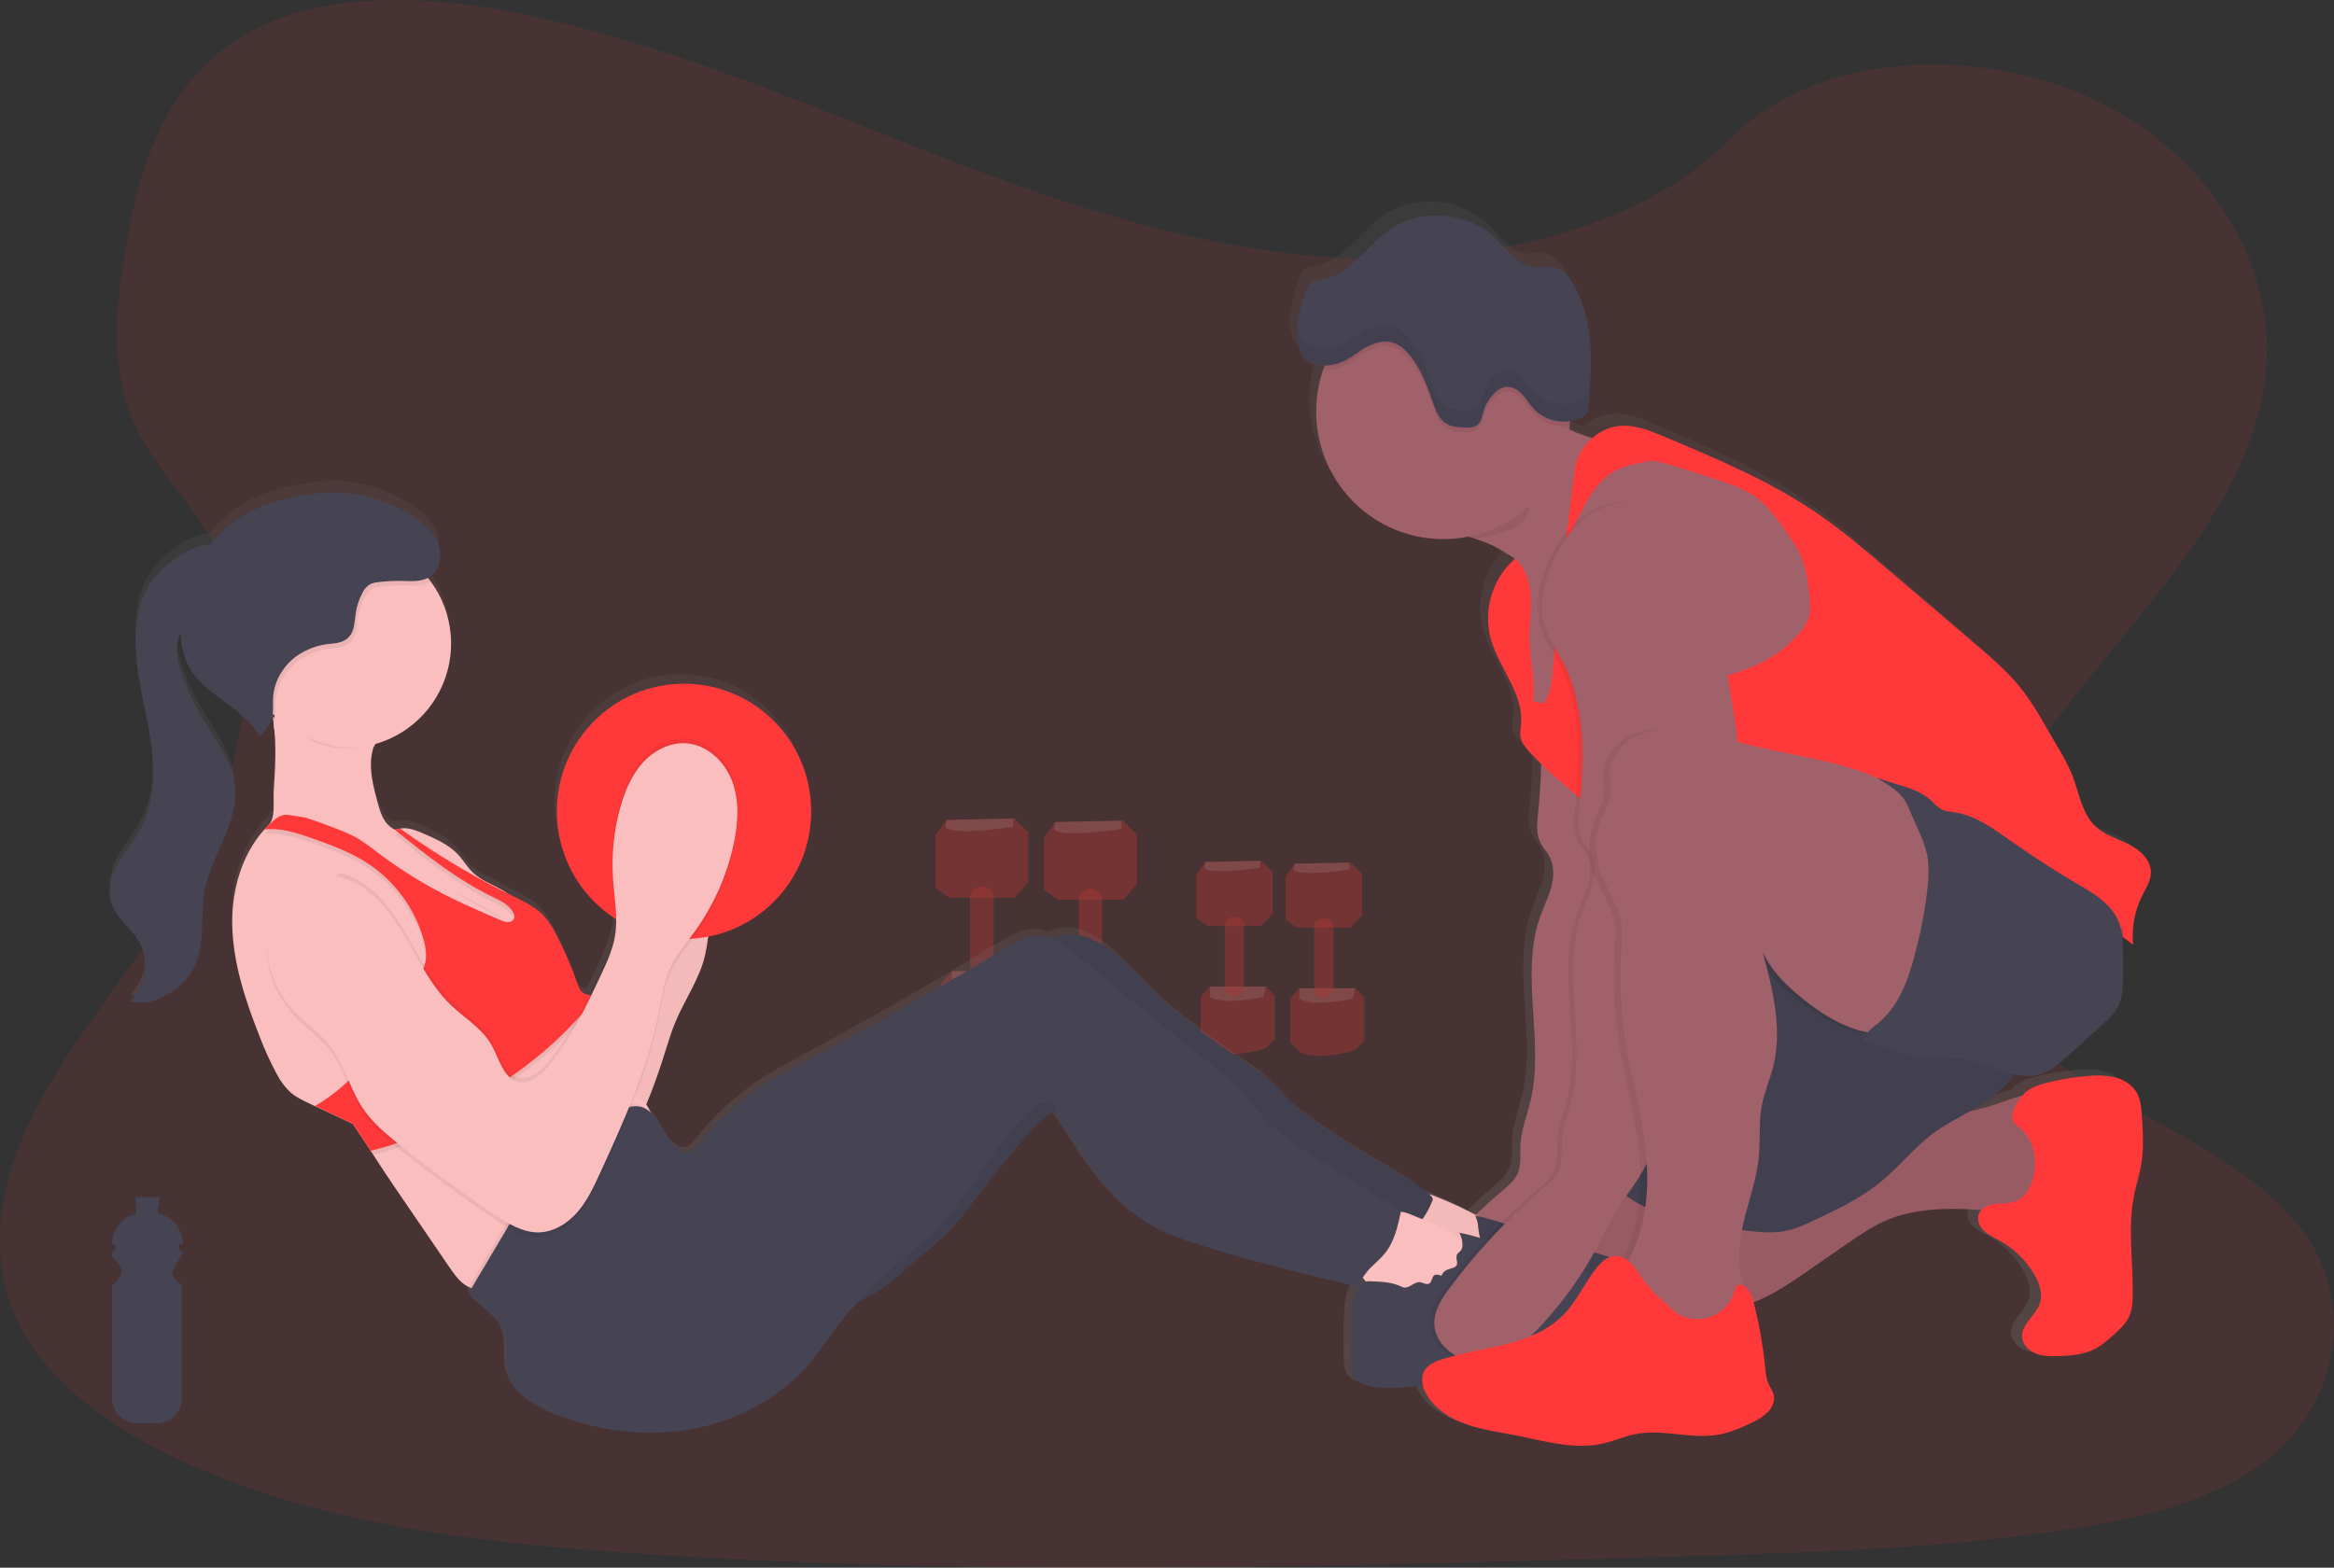 <svg preserveAspectRatio="none" width="256" height="172" viewBox="0 0 256 172" fill="none" xmlns="http://www.w3.org/2000/svg">
  <rect x="0" y="0" width="256" height="172" fill="#333333" stroke="none"/>
  <g clip-path="url(#clip0)">
    <path opacity="0.1"
      d="M148.738 28.358C132.327 27.782 116.697 22.469 101.781 16.649C86.865 10.83 72.071 4.381 56.053 1.298C45.738 -0.684 33.955 -0.963 25.653 4.584C17.665 9.92 15.083 19.132 13.697 27.677C12.653 34.108 12.039 40.878 14.899 46.896C16.886 51.076 20.412 54.589 22.852 58.593C31.344 72.521 25.345 89.699 16.143 103.301C11.828 109.68 6.824 115.767 3.496 122.559C0.167 129.352 -1.373 137.134 1.54 144.062C4.429 150.928 11.306 156.087 18.759 159.714C33.895 167.075 51.731 169.192 69.122 170.388C107.623 173.031 146.328 171.887 184.93 170.74C199.215 170.316 213.565 169.886 227.617 167.669C235.423 166.437 243.48 164.483 249.146 159.763C256.338 153.774 258.12 143.632 253.301 136.119C245.217 123.521 222.86 120.394 217.213 106.872C214.103 99.431 217.298 91.139 221.817 84.238C231.514 69.431 247.766 56.443 248.624 39.517C249.21 27.894 241.398 16.255 229.317 10.743C216.651 4.979 199.098 5.704 189.754 15.246C180.135 25.083 163.23 28.864 148.738 28.358Z"
      fill="#FF3939" />
    <g opacity="0.5">
      <path opacity="0.5"
        d="M111.268 89.8L103.834 89.954L102.618 91.629V97.417L104.136 98.483H111.268L112.786 96.808V91.323L111.268 89.8Z"
        fill="#FF3939" />
      <path opacity="0.2"
        d="M111.113 90.713C111.113 90.713 104.285 91.779 103.678 90.713L103.831 89.953L111.113 89.792V90.713Z"
        fill="white" />
      <path opacity="0.5"
        d="M111.875 106.555L113.088 107.775V113.574L111.875 114.775C111.875 114.775 107.475 116.298 104.591 115.078L103.225 113.708V107.909L104.44 106.537L111.875 106.555Z"
        fill="#FF3939" />
      <path opacity="0.2"
        d="M111.571 107.927C111.571 107.927 106.26 109.145 104.44 107.927V106.555H111.875L111.571 107.927Z"
        fill="white" />
      <path opacity="0.5"
        d="M108.991 98.442V106.682C108.974 107.008 108.828 107.314 108.587 107.533C108.345 107.752 108.027 107.867 107.702 107.851C107.377 107.867 107.059 107.752 106.817 107.533C106.576 107.314 106.431 107.008 106.413 106.682V98.442C106.413 97.742 107.08 97.2 107.853 97.28C108.152 97.298 108.434 97.427 108.644 97.642C108.854 97.856 108.978 98.142 108.991 98.442Z"
        fill="#FF3939" />
      <path opacity="0.5"
        d="M123.176 90.035L115.741 90.187L114.526 91.862V97.65L116.043 98.716H123.176L124.694 97.041V91.556L123.176 90.035Z"
        fill="#FF3939" />
      <path opacity="0.2"
        d="M123.023 90.947C123.023 90.947 116.195 92.014 115.588 90.947L115.739 90.187L123.023 90.035V90.947Z"
        fill="white" />
      <path opacity="0.5"
        d="M123.778 106.789L124.991 108.009V113.809L123.778 115.015C123.778 115.015 119.376 116.539 116.495 115.319L115.128 113.949V108.161L116.343 106.789H123.778Z"
        fill="#FF3939" />
      <path opacity="0.2"
        d="M123.478 108.161C123.478 108.161 118.168 109.379 116.348 108.161V106.789H123.778L123.478 108.161Z"
        fill="white" />
      <path opacity="0.5"
        d="M120.89 98.676V106.916C120.872 107.242 120.726 107.548 120.485 107.767C120.244 107.986 119.926 108.1 119.601 108.085C119.276 108.101 118.957 107.987 118.715 107.768C118.473 107.549 118.328 107.243 118.31 106.916V98.676C118.31 97.976 118.976 97.434 119.752 97.514C120.051 97.533 120.333 97.662 120.543 97.876C120.753 98.091 120.876 98.376 120.89 98.676Z"
        fill="#FF3939" />
      <path opacity="0.5"
        d="M138.334 94.441L132.213 94.568L131.213 95.946V100.711L132.462 101.59H138.334L139.583 100.209V95.694L138.334 94.441Z"
        fill="#FF3939" />
      <path opacity="0.2"
        d="M138.208 95.195C138.208 95.195 132.588 96.071 132.088 95.195L132.213 94.568L138.212 94.441L138.208 95.195Z"
        fill="white" />
      <path opacity="0.5"
        d="M138.832 108.234L139.832 109.238V114.003L138.832 115.006C138.832 115.006 135.21 116.26 132.833 115.256L131.709 114.128V109.363L132.708 108.234H138.832Z"
        fill="#FF3939" />
      <path opacity="0.2"
        d="M138.583 109.363C138.583 109.363 134.21 110.367 132.713 109.363V108.234H138.832L138.583 109.363Z"
        fill="white" />
      <path opacity="0.5"
        d="M136.459 101.556V108.339C136.445 108.608 136.325 108.86 136.126 109.04C135.927 109.22 135.665 109.314 135.397 109.301C135.13 109.314 134.868 109.22 134.669 109.04C134.47 108.86 134.351 108.608 134.337 108.339V101.556C134.346 101.413 134.384 101.273 134.45 101.145C134.515 101.017 134.607 100.905 134.718 100.814C134.83 100.724 134.959 100.659 135.097 100.622C135.235 100.584 135.38 100.577 135.521 100.599C135.768 100.614 136 100.721 136.173 100.897C136.346 101.074 136.448 101.309 136.459 101.556Z"
        fill="#FF3939" />
      <path opacity="0.5"
        d="M148.136 94.635L142.014 94.759L141.016 96.138V100.905L142.265 101.781H148.136L149.384 100.403V95.888L148.136 94.635Z"
        fill="#FF3939" />
      <path opacity="0.2"
        d="M148.011 95.386C148.011 95.386 142.39 96.265 141.89 95.386L142.014 94.76L148.013 94.635L148.011 95.386Z"
        fill="white" />
      <path opacity="0.5"
        d="M148.636 108.428L149.633 109.43V114.195L148.636 115.198C148.636 115.198 145.012 116.452 142.636 115.45L141.514 114.328V109.557L142.514 108.428H148.636Z"
        fill="#FF3939" />
      <path opacity="0.2"
        d="M148.385 109.557C148.385 109.557 144.014 110.559 142.514 109.557V108.428H148.636L148.385 109.557Z"
        fill="white" />
      <path opacity="0.5"
        d="M146.263 101.748V108.529C146.248 108.797 146.128 109.05 145.929 109.23C145.73 109.41 145.468 109.504 145.2 109.49C144.933 109.504 144.671 109.41 144.472 109.23C144.272 109.05 144.153 108.797 144.138 108.529V101.748C144.138 101.172 144.694 100.726 145.325 100.793C145.571 100.808 145.803 100.913 145.976 101.09C146.149 101.266 146.251 101.5 146.263 101.748Z"
        fill="#FF3939" />
    </g>
    <path
      d="M233.1 119.251C232.622 118.384 231.729 117.813 230.789 117.549C229.838 117.32 228.855 117.258 227.883 117.366C226.312 117.479 224.756 117.736 223.232 118.136C222.288 118.386 221.308 118.72 220.67 119.474C220.653 119.497 220.633 119.523 220.613 119.546C219.637 119.802 218.668 120.197 217.724 120.518C216.776 120.834 215.812 121.097 214.835 121.306C216.113 120.576 217.357 119.804 218.411 118.774C218.908 118.289 219.355 117.754 219.744 117.177C220.466 117.384 221.223 117.435 221.966 117.326C223.47 117.067 224.686 115.988 225.816 114.935L229.454 111.576C230.034 111.04 230.623 110.492 231.009 109.791C231.531 108.817 231.578 107.657 231.591 106.544C231.609 105.013 231.591 103.483 231.547 101.955L232.698 102.848C232.523 100.963 232.872 99.067 233.707 97.369C234.107 96.559 234.631 95.754 234.642 94.847C234.66 93.446 233.46 92.344 232.231 91.724C231.003 91.103 229.621 90.707 228.614 89.754C227.116 88.338 226.836 86.078 226.096 84.137C225.658 83.075 225.138 82.048 224.541 81.066L223.101 78.545C222.377 77.217 221.57 75.936 220.684 74.711C219.186 72.728 217.3 71.093 215.426 69.476L205.685 61.051C203.317 59.001 200.939 56.949 198.377 55.156C193.18 51.517 187.316 49.019 181.49 46.545C180.023 45.921 178.497 45.287 176.91 45.363C175.715 45.441 174.583 45.928 173.702 46.742C172.867 46.487 172.05 46.176 171.258 45.809L171.196 45.78C171.213 45.649 171.233 45.519 171.247 45.388C171.267 45.214 171.278 45.04 171.291 44.864C171.73 44.796 172.155 44.656 172.549 44.451C172.749 44.356 172.925 44.218 173.066 44.047C173.245 43.749 173.337 43.407 173.331 43.059C173.509 40.728 173.686 38.375 173.495 36.055C173.304 33.735 172.724 31.387 171.495 29.415C171.116 28.803 170.64 28.208 169.98 27.942C169.091 27.586 168.063 27.918 167.114 27.757C165.472 27.479 164.447 25.866 163.259 24.677C160.252 21.668 155.111 21.215 151.64 23.651C150.324 24.576 149.271 25.832 148.098 26.939C146.925 28.045 145.549 29.047 143.965 29.263C143.673 29.275 143.387 29.352 143.127 29.486C142.803 29.691 142.656 30.086 142.532 30.452C142.087 31.714 141.661 33.01 141.525 34.331C141.51 34.251 141.496 34.17 141.483 34.09C141.423 34.579 141.41 35.073 141.445 35.564C141.49 36.191 141.67 36.8 141.974 37.349C142.227 37.871 142.658 38.284 143.19 38.513C143.565 38.647 143.962 38.711 144.361 38.703H144.536C144.472 38.874 144.409 39.046 144.352 39.22C143.857 40.694 143.605 42.24 143.607 43.795C143.607 51.602 149.813 57.928 157.475 57.928C158.397 57.924 159.316 57.827 160.219 57.638C160.519 57.734 160.819 57.832 161.108 57.937C161.699 58.133 162.279 58.363 162.845 58.624C163.085 58.738 164.056 59.307 165.229 60.041L165.149 60.208C164.005 61.281 163.165 62.64 162.717 64.147C162.268 65.653 162.226 67.252 162.596 68.78C163.445 72.097 166.229 74.941 165.949 78.356C165.909 78.842 165.807 79.335 165.889 79.817C166.003 80.486 166.454 81.03 166.905 81.525C167.296 81.958 167.703 82.377 168.116 82.788C168.083 84.967 167.894 87.144 167.689 89.317C167.671 89.506 167.667 89.698 167.665 89.892C167.677 90.832 168.016 91.737 168.625 92.451C169.269 93.238 169.527 94.418 169.405 95.471C169.229 96.979 168.489 98.346 167.994 99.776C165.758 106.207 168.505 113.458 166.958 120.099C166.578 121.734 165.938 123.324 165.847 125.006C165.796 126.057 165.961 127.159 165.558 128.129C165.209 128.972 164.483 129.581 163.796 130.172C162.826 131.006 161.881 131.869 160.961 132.76C159.571 131.997 158.136 131.319 156.664 130.73C156.424 130.633 156.179 130.548 155.93 130.476C154.193 128.843 152.002 127.799 149.944 126.599C148.238 125.606 146.611 124.491 144.976 123.376C143.421 122.305 141.832 121.225 140.516 119.849C139.85 119.153 139.257 118.386 138.539 117.75C137.908 117.223 137.24 116.743 136.539 116.314C133.386 114.263 130.381 111.994 127.545 109.521C125.383 107.639 123.614 105.214 121.303 103.526C119.888 102.491 118.241 101.547 116.508 101.741C115.956 101.806 115.421 101.972 114.928 102.23C114.469 102.034 113.978 101.924 113.479 101.904C112.071 101.859 110.777 102.627 109.569 103.365C102.458 107.703 95.237 111.847 87.904 115.798C86.424 116.597 84.936 117.389 83.522 118.303C80.765 120.094 78.322 122.33 76.292 124.921C75.919 125.396 75.448 125.936 74.854 125.865C74.692 125.84 74.536 125.784 74.394 125.7C73.481 125.202 72.921 124.241 72.395 123.329C72.013 122.66 71.599 121.961 71.039 121.453C70.919 121.136 70.76 120.836 70.564 120.561C71.353 118.607 72.032 116.606 72.664 114.592C72.992 113.534 73.31 112.47 73.73 111.444C74.766 108.906 76.416 106.606 77.001 103.92C77.141 103.271 77.223 102.604 77.332 101.949C83.72 100.686 88.542 94.958 88.542 88.079C88.542 80.272 82.334 73.946 74.674 73.946C67.015 73.946 60.809 80.272 60.809 88.079C60.802 90.455 61.391 92.795 62.521 94.883C63.651 96.971 65.286 98.74 67.275 100.028C67.275 100.055 67.275 100.082 67.275 100.106C67.262 100.555 67.218 101.002 67.144 101.445C66.889 102.939 66.255 104.344 65.618 105.707C65.195 106.619 64.773 107.536 64.335 108.446C64.126 108.404 63.922 108.335 63.729 108.241C63.353 108.031 63.189 107.572 63.047 107.166C62.417 105.306 61.647 103.497 60.743 101.755C60.39 101.014 59.941 100.323 59.409 99.7C58.472 98.67 57.187 98.058 55.945 97.441C55.723 97.334 55.517 97.218 55.303 97.115C55.119 96.977 54.926 96.851 54.725 96.738C53.692 96.151 52.546 95.73 51.684 94.909C51.037 94.293 50.593 93.493 49.988 92.839C48.982 91.753 47.593 91.132 46.244 90.541C45.542 90.234 44.804 89.919 44.038 89.962C43.93 89.967 43.822 89.979 43.715 89.997C43.531 90.029 43.349 90.07 43.169 90.122C42.994 90.029 42.829 89.918 42.676 89.792C41.851 89.154 41.531 88.059 41.262 87.039C40.818 85.335 40.349 83.571 40.625 81.827C40.673 81.526 40.738 81.228 40.82 80.934C40.889 80.821 40.956 80.711 41.016 80.589C42.785 80.055 44.401 79.104 45.73 77.816C47.059 76.528 48.062 74.94 48.656 73.184C49.25 71.428 49.417 69.555 49.143 67.722C48.87 65.888 48.164 64.146 47.084 62.641C46.971 62.485 46.862 62.334 46.735 62.182L46.868 62.108C48.097 61.354 48.377 59.552 47.808 58.209C47.239 56.866 46.031 55.918 44.806 55.173C44.629 55.064 44.449 54.962 44.267 54.859L44.111 54.774C43.973 54.698 43.838 54.625 43.7 54.551L43.538 54.468C43.376 54.386 43.213 54.308 43.051 54.232L42.978 54.196C42.776 54.105 42.573 54.016 42.369 53.931C42.171 53.848 41.973 53.773 41.773 53.708L41.691 53.677C41.502 53.608 41.311 53.543 41.12 53.48L41.078 53.467C39.68 53.011 38.223 52.764 36.754 52.735C35.316 52.744 33.882 52.903 32.477 53.211C31.108 53.459 29.768 53.846 28.477 54.364C26.343 55.272 24.461 56.688 22.995 58.49C22.686 58.514 22.38 58.565 22.08 58.642C20.878 58.947 19.796 59.621 18.807 60.384C17.979 60.995 17.245 61.726 16.629 62.552C15.904 63.611 15.404 64.808 15.161 66.07C14.319 70.025 15.354 74.1 16.116 78.075C16.878 82.05 17.318 86.381 15.45 89.948C14.745 91.287 13.745 92.449 13.005 93.762C12.265 95.076 11.752 96.662 12.179 98.119C12.697 99.888 14.401 101.001 15.29 102.607C16.329 104.478 16.043 106.992 14.683 108.629C14.623 108.701 14.563 108.772 14.498 108.852C14.434 108.933 14.343 109.017 14.258 109.093C15.661 109.588 17.223 109.055 18.48 108.261C19.486 107.665 20.339 106.841 20.971 105.854C22.56 103.236 21.847 99.85 22.407 96.823C23.142 92.859 26.111 89.323 25.702 85.311C25.426 82.618 23.675 80.368 22.3 78.052C21.386 76.498 20.619 74.861 20.011 73.163C19.987 73.092 19.962 73.018 19.936 72.94C19.534 71.791 19.225 70.573 19.431 69.371C19.502 68.982 19.618 68.602 19.778 68.24C19.778 68.282 19.778 68.327 19.778 68.37C19.805 69.532 20.063 70.678 20.536 71.74C21.924 74.64 25.266 75.978 27.388 78.329C27.477 78.427 27.562 78.528 27.646 78.63C27.671 78.657 27.693 78.686 27.715 78.715L27.895 78.938L27.97 79.043C28.026 79.121 28.081 79.199 28.133 79.279L28.201 79.38C28.273 79.493 28.344 79.603 28.41 79.725C28.95 79.125 29.508 78.494 29.726 77.718C29.746 77.651 29.759 77.582 29.773 77.513C29.79 77.531 29.806 77.55 29.824 77.571C29.866 77.809 29.899 78.048 29.93 78.289C29.93 78.633 29.967 78.976 30.039 79.313C30.208 81.454 30.072 83.653 29.93 85.802C29.855 86.95 30.152 88.657 29.424 89.513L29.401 89.538C29.359 89.588 29.312 89.634 29.261 89.676C29.137 89.805 29.01 89.933 28.893 90.066C26.448 92.832 25.337 96.758 25.395 100.519C25.453 104.799 26.815 108.946 28.359 112.928C28.899 114.381 29.534 115.797 30.261 117.166C30.637 117.905 31.133 118.575 31.73 119.149C32.354 119.704 33.114 120.07 33.863 120.427C34.05 120.516 34.239 120.603 34.425 120.694L34.903 120.917L38.54 122.653C39.207 123.637 39.851 124.647 40.502 125.66C40.596 125.802 40.687 125.95 40.782 126.092C41.493 127.208 42.209 128.323 42.938 129.407L49.068 138.521C49.513 139.19 49.977 139.86 50.601 140.355C50.779 140.495 50.971 140.615 51.175 140.714C51.278 140.764 51.384 140.808 51.492 140.845C51.358 141.048 51.3 141.293 51.33 141.535C51.412 141.772 51.568 141.976 51.775 142.117C53.161 143.268 54.701 144.481 55.136 146.25C55.445 147.51 55.136 148.86 55.414 150.127C55.923 152.411 58.174 153.796 60.303 154.675C65.073 156.642 70.373 157.399 75.441 156.484C80.509 155.57 85.325 152.931 88.606 148.9C89.615 147.655 90.475 146.297 91.433 145.012C92.099 144.107 92.833 143.243 93.59 142.411C94.408 142.036 95.196 141.599 95.948 141.104C97.55 140.036 98.93 138.664 100.392 137.393C101.483 136.438 102.625 135.537 103.627 134.493C104.527 133.503 105.367 132.46 106.145 131.37C107.922 129.006 109.758 126.688 111.653 124.417C112.666 123.202 113.739 121.964 115.155 121.294L115.219 121.268C115.388 122.267 116.177 123.115 116.73 123.978C119.019 127.547 121.414 131.221 124.951 133.496C126.889 134.74 129.08 135.503 131.266 136.199C136.821 137.961 142.465 139.344 148.113 140.729C148.3 140.373 148.482 140.042 148.687 139.721C148.774 139.814 148.856 139.913 148.931 140.016C148.956 140.051 148.976 140.089 149 140.125C148.959 140.133 148.919 140.144 148.88 140.158C148.517 140.328 148.232 140.629 148.082 141.002C147.474 142.226 147.416 143.647 147.387 145.017C147.367 146.355 147.387 147.693 147.387 149.032C147.354 149.531 147.43 150.032 147.609 150.499C148.04 151.392 149.136 151.724 150.115 151.838C151.818 152.027 153.533 151.867 155.226 151.637C155.324 152.038 155.483 152.421 155.699 152.772C156.65 154.334 158.292 155.364 160.001 155.969C161.71 156.573 163.521 156.814 165.296 157.169C168.449 157.798 171.675 158.804 174.811 158.095C176.062 157.811 177.255 157.263 178.506 157.022C181.37 156.477 184.339 157.579 187.223 157.138C188.616 156.915 189.934 156.357 191.196 155.717C191.832 155.437 192.409 155.037 192.895 154.539C193.358 154.017 193.635 153.277 193.444 152.601C193.335 152.213 193.087 151.882 192.92 151.517C192.697 150.931 192.57 150.314 192.544 149.688C192.312 147.318 191.913 144.969 191.349 142.657C191.333 142.592 191.316 142.525 191.298 142.458C193.478 141.59 195.431 140.228 197.359 138.871L201.508 135.958C202.841 135.015 204.208 134.067 205.705 133.407C208.003 132.394 210.547 132.104 213.051 132.106C214.076 132.106 215.102 132.157 216.122 132.251C215.992 132.393 215.894 132.562 215.835 132.746C215.631 133.384 215.955 134.085 216.437 134.551C216.92 135.017 217.548 135.28 218.115 135.604C219.681 136.489 220.984 137.775 221.892 139.331C222.461 140.31 222.875 141.499 222.515 142.576C222.07 143.928 220.486 144.861 220.577 146.284C220.63 147.122 221.304 147.816 222.07 148.126C222.837 148.436 223.688 148.432 224.514 148.407C225.868 148.365 227.261 148.26 228.472 147.642C229.287 147.225 229.978 146.596 230.656 145.974C231.274 145.405 231.905 144.814 232.256 144.046C232.585 143.324 232.636 142.505 232.651 141.711C232.718 137.972 232.076 134.183 232.816 130.52C233.038 129.405 233.393 128.314 233.582 127.19C233.88 125.405 233.767 123.603 233.653 121.81C233.598 120.926 233.531 120.016 233.1 119.251Z"
      fill="url(#paint0_linear)" />
    <path opacity="0.06"
      d="M186.154 67.549C185.281 68.14 184.976 69.282 184.865 70.335C184.392 74.811 186.232 79.244 186.11 83.743C186.012 87.323 184.683 90.738 183.372 94.068C181.137 99.749 179.972 105.919 179.521 112.011C179.07 118.102 178.41 124.446 175.153 129.599C174.413 130.766 173.551 131.85 172.826 133.023C172.067 134.25 171.464 135.566 170.793 136.842C168.816 140.61 166.268 144.047 163.239 147.029C162.35 147.899 161.408 148.742 160.274 149.244C159.544 149.562 158.758 149.73 157.962 149.738C157.166 149.747 156.376 149.595 155.639 149.293C154.12 148.661 152.84 147.238 152.777 145.588C152.722 144.111 153.6 142.779 154.479 141.597C157.462 137.592 160.891 133.943 164.701 130.721C165.392 130.136 166.12 129.532 166.478 128.698C166.88 127.736 166.716 126.646 166.767 125.604C166.849 123.942 167.494 122.365 167.878 120.746C169.433 114.168 166.669 106.985 168.918 100.613C169.418 99.196 170.16 97.842 170.336 96.35C170.46 95.306 170.202 94.139 169.551 93.356C168.942 92.653 168.601 91.755 168.589 90.823C168.589 90.631 168.589 90.441 168.611 90.254C168.882 87.334 169.151 84.401 169.005 81.472C168.858 78.543 168.278 75.599 166.932 72.996C166.234 71.646 165.332 70.384 164.901 68.927C164.207 66.569 164.847 64.02 165.88 61.789C166.687 60.045 167.763 58.383 169.265 57.188C172.055 54.968 176.233 54.712 179.288 56.547C181.541 57.899 183.083 60.172 184.334 62.49C185.232 64.183 186.167 65.617 186.154 67.549Z"
      fill="black" />
    <path
      d="M178.748 49.771C178.321 50.926 177.897 52.082 177.475 53.237C177.195 53.996 176.917 54.761 176.628 55.519C175.295 59.014 173.804 62.454 171.471 65.347C171.82 64.914 168.538 62.737 166.118 61.252C164.938 60.522 163.961 59.96 163.721 59.849C163.15 59.59 162.567 59.362 161.972 59.166C161.05 58.854 160.117 58.584 159.195 58.247C157.061 57.473 158.552 56.311 159.466 55.062C162.454 50.971 163.021 45.381 166.414 41.623C167.658 43.996 169.627 45.907 172.031 47.076C172.078 47.101 172.126 47.123 172.175 47.143C174.191 48.089 176.417 48.497 178.501 49.289C178.615 49.331 178.746 49.392 178.784 49.512C178.798 49.6 178.785 49.69 178.748 49.771Z"
      fill="#A1616A" />
    <path
      d="M172.946 132.396C171.981 133.784 171.38 135.395 171.2 137.078C171.019 138.761 171.265 140.463 171.913 142.025C172.077 142.462 172.333 142.858 172.662 143.188C173.081 143.517 173.57 143.746 174.091 143.857C178.504 145.117 183.214 144.869 187.734 144.08C189.265 143.843 190.769 143.459 192.227 142.931C194.464 142.072 196.462 140.701 198.435 139.331L202.608 136.445C203.959 135.51 205.321 134.571 206.83 133.915C209.14 132.914 211.7 132.626 214.218 132.628C216.38 132.631 218.538 132.838 220.661 133.246C222.077 133.52 223.772 133.804 224.768 132.766C225.337 132.18 225.505 131.321 225.616 130.511C226.056 127.361 226.048 124.164 225.592 121.016C225.581 120.751 225.485 120.497 225.319 120.291C225.162 120.157 224.971 120.07 224.768 120.039C222.801 119.593 220.828 120.518 218.917 121.154C214.946 122.479 210.682 122.637 206.643 123.728C202.403 124.872 198.422 127.038 194.04 127.478C191.951 127.687 189.854 127.504 187.76 127.551C185.818 127.594 184.007 128.267 182.105 128.348C178.439 128.51 175.251 129.153 172.946 132.396Z"
      fill="#A1616A" />
    <path opacity="0.06"
      d="M172.946 132.396C171.981 133.784 171.38 135.395 171.2 137.078C171.019 138.761 171.265 140.463 171.913 142.025C172.077 142.462 172.333 142.858 172.662 143.188C173.081 143.517 173.57 143.746 174.091 143.857C178.504 145.117 183.214 144.869 187.734 144.08C189.265 143.843 190.769 143.459 192.227 142.931C194.464 142.072 196.462 140.701 198.435 139.331L202.608 136.445C203.959 135.51 205.321 134.571 206.83 133.915C209.14 132.914 211.7 132.626 214.218 132.628C216.38 132.631 218.538 132.838 220.661 133.246C222.077 133.52 223.772 133.804 224.768 132.766C225.337 132.18 225.505 131.321 225.616 130.511C226.056 127.361 226.048 124.164 225.592 121.016C225.581 120.751 225.485 120.497 225.319 120.291C225.162 120.157 224.971 120.07 224.768 120.039C222.801 119.593 220.828 120.518 218.917 121.154C214.946 122.479 210.682 122.637 206.643 123.728C202.403 124.872 198.422 127.038 194.04 127.478C191.951 127.687 189.854 127.504 187.76 127.551C185.818 127.594 184.007 128.267 182.105 128.348C178.439 128.51 175.251 129.153 172.946 132.396Z"
      fill="black" />
    <path
      d="M176.533 127.681C176.428 128.174 176.335 128.695 176.482 129.177C176.664 129.651 176.971 130.066 177.37 130.377C181.148 133.772 186.545 134.475 191.591 135.026C192.958 135.175 194.349 135.325 195.702 135.077C196.935 134.854 198.086 134.308 199.221 133.768C201.666 132.606 204.123 131.43 206.219 129.722C208.274 128.049 209.923 125.907 212.051 124.33C214.471 122.546 217.446 121.524 219.606 119.423C221.168 117.911 222.205 115.936 222.568 113.789C222.812 112.323 222.732 110.826 222.568 109.35C222.392 107.652 222.11 105.926 221.306 104.422C220.375 102.682 218.811 101.369 217.16 100.289C213.667 98.009 209.554 96.595 205.383 96.631C199.606 96.682 194.273 100.057 190.127 103.847C185.741 107.861 182.192 112.707 179.683 118.107C178.267 121.165 177.21 124.378 176.533 127.681Z"
      fill="#464353" />
    <path opacity="0.06"
      d="M176.533 127.681C176.428 128.174 176.335 128.695 176.482 129.177C176.664 129.651 176.971 130.066 177.37 130.377C181.148 133.772 186.545 134.475 191.591 135.026C192.958 135.175 194.349 135.325 195.702 135.077C196.935 134.854 198.086 134.308 199.221 133.768C201.666 132.606 204.123 131.43 206.219 129.722C208.274 128.049 209.923 125.907 212.051 124.33C214.471 122.546 217.446 121.524 219.606 119.423C221.168 117.911 222.205 115.936 222.568 113.789C222.812 112.323 222.732 110.826 222.568 109.35C222.392 107.652 222.11 105.926 221.306 104.422C220.375 102.682 218.811 101.369 217.16 100.289C213.667 98.009 209.554 96.595 205.383 96.631C199.606 96.682 194.273 100.057 190.127 103.847C185.741 107.861 182.192 112.707 179.683 118.107C178.267 121.165 177.21 124.378 176.533 127.681Z"
      fill="black" />
    <path
      d="M186.154 67.549C185.281 68.14 184.976 69.282 184.865 70.335C184.392 74.811 186.232 79.244 186.11 83.743C186.012 87.323 184.683 90.738 183.372 94.068C181.137 99.749 179.972 105.919 179.521 112.011C179.07 118.102 178.41 124.446 175.153 129.599C174.413 130.766 173.551 131.85 172.826 133.023C172.067 134.25 171.464 135.566 170.793 136.842C168.816 140.61 166.268 144.047 163.239 147.029C162.35 147.899 161.408 148.742 160.274 149.244C159.544 149.562 158.758 149.73 157.962 149.738C157.166 149.747 156.376 149.595 155.639 149.293C154.12 148.661 152.84 147.238 152.777 145.588C152.722 144.111 153.6 142.779 154.479 141.597C157.462 137.592 160.891 133.943 164.701 130.721C165.392 130.136 166.12 129.532 166.478 128.698C166.88 127.736 166.716 126.646 166.767 125.604C166.849 123.942 167.494 122.365 167.878 120.746C169.433 114.168 166.669 106.985 168.918 100.613C169.418 99.196 170.16 97.842 170.336 96.35C170.46 95.306 170.202 94.139 169.551 93.356C168.942 92.653 168.601 91.755 168.589 90.823C168.589 90.631 168.589 90.441 168.611 90.254C168.882 87.334 169.151 84.401 169.005 81.472C168.858 78.543 168.278 75.599 166.932 72.996C166.234 71.646 165.332 70.384 164.901 68.927C164.207 66.569 164.847 64.02 165.88 61.789C166.687 60.045 167.763 58.383 169.265 57.188C172.055 54.968 176.233 54.712 179.288 56.547C181.541 57.899 183.083 60.172 184.334 62.49C185.232 64.183 186.167 65.617 186.154 67.549Z"
      fill="#A1616A" />
    <path
      d="M173.877 82.534C178.522 82.534 182.288 76.603 182.288 69.286C182.288 61.97 178.522 56.039 173.877 56.039C169.233 56.039 165.467 61.97 165.467 69.286C165.467 76.603 169.233 82.534 173.877 82.534Z"
      fill="#A1616A" />
    <path
      d="M152.429 138.512C152.677 138.864 152.846 139.266 152.922 139.69C152.999 140.114 152.982 140.549 152.873 140.966C153.666 141.537 154.629 141.819 155.604 141.764C156.571 141.712 157.522 141.492 158.415 141.115C159.191 140.831 159.926 140.444 160.601 139.964C161.761 139.103 162.601 137.872 163.267 136.596C163.643 135.891 163.963 134.979 163.49 134.346C163.304 134.131 163.077 133.955 162.823 133.828C161.111 132.848 159.328 131.997 157.49 131.283C156.986 131.049 156.437 130.926 155.882 130.922C155.199 130.96 154.579 131.334 154.037 131.754C152.819 132.705 151.836 133.926 151.166 135.323C150.958 135.769 150.327 136.828 150.64 137.288C150.782 137.5 151.306 137.573 151.529 137.707C151.882 137.909 152.189 138.183 152.429 138.512Z"
      fill="#FBBEBE" />
    <path opacity="0.03"
      d="M152.429 138.512C152.677 138.864 152.846 139.266 152.922 139.69C152.999 140.114 152.982 140.549 152.873 140.966C153.666 141.537 154.629 141.819 155.604 141.764C156.571 141.712 157.522 141.492 158.415 141.115C159.191 140.831 159.926 140.444 160.601 139.964C161.761 139.103 162.601 137.872 163.267 136.596C163.643 135.891 163.963 134.979 163.49 134.346C163.304 134.131 163.077 133.955 162.823 133.828C161.111 132.848 159.328 131.997 157.49 131.283C156.986 131.049 156.437 130.926 155.882 130.922C155.199 130.96 154.579 131.334 154.037 131.754C152.819 132.705 151.836 133.926 151.166 135.323C150.958 135.769 150.327 136.828 150.64 137.288C150.782 137.5 151.306 137.573 151.529 137.707C151.882 137.909 152.189 138.183 152.429 138.512Z"
      fill="black" />
    <path
      d="M161.63 133.344C165.389 134.044 168.847 135.869 172.542 136.853C174.037 137.25 175.577 137.522 177.006 138.106C178.435 138.691 179.781 139.69 180.397 141.113C180.657 141.796 180.829 142.51 180.91 143.237C181.07 144.265 181.201 145.414 180.592 146.257C179.95 147.149 178.737 147.345 177.65 147.477C173.744 147.943 169.838 148.412 165.918 148.742C165.125 148.79 164.335 148.885 163.552 149.025C162.907 149.154 162.279 149.351 161.639 149.502C160.81 149.696 159.968 149.819 159.128 149.948C156.979 150.259 154.806 150.569 152.649 150.332C151.664 150.223 150.562 149.904 150.129 149.012C149.949 148.549 149.873 148.053 149.907 147.557C149.896 146.232 149.884 144.91 149.907 143.587C149.927 142.228 149.993 140.819 150.607 139.608C150.759 139.237 151.045 138.938 151.409 138.771C151.632 138.707 151.866 138.686 152.097 138.709C153.253 138.749 154.448 138.798 155.482 139.315C156.301 139.724 156.968 140.404 157.804 140.774C159.386 141.479 161.294 140.973 162.896 141.635C163.27 140.48 163.185 139.311 162.907 138.126C162.63 136.942 162.241 135.78 162.123 134.571C162.118 134.305 162.067 134.042 161.972 133.795C161.852 133.547 161.892 133.306 161.63 133.344Z"
      fill="#464353" />
    <path opacity="0.06"
      d="M161.63 133.344C165.389 134.044 168.847 135.869 172.542 136.853C174.037 137.25 175.577 137.522 177.006 138.106C178.435 138.691 179.781 139.69 180.397 141.113C180.657 141.796 180.829 142.51 180.91 143.237C181.07 144.265 181.201 145.414 180.592 146.257C179.95 147.149 178.737 147.345 177.65 147.477C173.744 147.943 169.838 148.412 165.918 148.742C165.125 148.79 164.335 148.885 163.552 149.025C162.907 149.154 162.279 149.351 161.639 149.502C160.81 149.696 159.968 149.819 159.128 149.948C156.979 150.259 154.806 150.569 152.649 150.332C151.664 150.223 150.562 149.904 150.129 149.012C149.949 148.549 149.873 148.053 149.907 147.557C149.896 146.232 149.884 144.91 149.907 143.587C149.927 142.228 149.993 140.819 150.607 139.608C150.759 139.237 151.045 138.938 151.409 138.771C151.632 138.707 151.866 138.686 152.097 138.709C153.253 138.749 154.448 138.798 155.482 139.315C156.301 139.724 156.968 140.404 157.804 140.774C159.386 141.479 161.294 140.973 162.896 141.635C163.27 140.48 163.185 139.311 162.907 138.126C162.63 136.942 162.241 135.78 162.123 134.571C162.118 134.305 162.067 134.042 161.972 133.795C161.852 133.547 161.892 133.306 161.63 133.344Z"
      fill="black" />
    <path
      d="M36.041 95.31C35.283 95.07 34.552 95.743 34.127 96.426C32.363 99.209 32.508 102.926 33.919 105.906C34.254 106.661 34.717 107.353 35.287 107.951C36.052 108.707 37.036 109.191 37.954 109.736C40.5 111.246 42.682 113.302 44.344 115.758C45.431 117.366 46.286 119.135 47.52 120.632C50.555 124.317 55.543 125.985 58.487 129.733C59.192 130.625 59.787 131.66 60.727 132.309C61.286 132.695 61.937 132.924 62.613 132.972C63.289 133.021 63.967 132.887 64.574 132.585C65.182 132.283 65.698 131.824 66.07 131.254C66.442 130.685 66.655 130.027 66.689 129.347C67.833 127.658 68.768 125.793 69.659 123.955C70.978 121.15 72.092 118.252 72.992 115.285C73.323 114.237 73.643 113.182 74.066 112.162C75.108 109.646 76.768 107.369 77.354 104.71C77.59 103.644 77.647 102.535 77.99 101.5C78.296 100.571 78.82 99.73 79.518 99.047C81.829 96.791 83.074 93.506 84.911 90.852C85.658 89.778 86.433 88.708 86.927 87.494C87.42 86.281 87.609 84.891 87.149 83.665C86.689 82.438 85.487 81.447 84.185 81.516C83.602 81.577 83.037 81.751 82.52 82.029C80.726 82.884 79.08 84.023 77.645 85.402C77.018 86.008 76.424 86.649 75.868 87.32C73.152 90.577 71.028 94.53 70.841 98.772C70.779 100.227 70.895 101.839 69.975 102.966C67.437 106.077 66.622 110.356 64.458 113.742C63.456 115.303 62.307 116.92 60.594 117.632C60.341 117.754 60.061 117.809 59.78 117.792C59.096 117.714 58.703 116.992 58.414 116.363C57.285 113.909 55.979 111.542 54.505 109.281C53.923 108.388 53.281 107.474 52.35 106.95C51.715 106.595 50.977 106.437 50.379 106.022C49.546 105.444 49.11 104.46 48.677 103.539C47.273 100.564 45.495 97.781 43.387 95.259C42.422 94.106 41.151 92.915 39.663 93.087C38.245 93.254 37.378 94.751 36.041 95.31Z"
      fill="#FBBEBE" />
    <path opacity="0.03"
      d="M36.041 95.31C35.283 95.07 34.552 95.743 34.127 96.426C32.363 99.209 32.508 102.926 33.919 105.906C34.254 106.661 34.717 107.353 35.287 107.951C36.052 108.707 37.036 109.191 37.954 109.736C40.5 111.246 42.682 113.302 44.344 115.758C45.431 117.366 46.286 119.135 47.52 120.632C50.555 124.317 55.543 125.985 58.487 129.733C59.192 130.625 59.787 131.66 60.727 132.309C61.286 132.695 61.937 132.924 62.613 132.972C63.289 133.021 63.967 132.887 64.574 132.585C65.182 132.283 65.698 131.824 66.07 131.254C66.442 130.685 66.655 130.027 66.689 129.347C67.833 127.658 68.768 125.793 69.659 123.955C70.978 121.15 72.092 118.252 72.992 115.285C73.323 114.237 73.643 113.182 74.066 112.162C75.108 109.646 76.768 107.369 77.354 104.71C77.59 103.644 77.647 102.535 77.99 101.5C78.296 100.571 78.82 99.73 79.518 99.047C81.829 96.791 83.074 93.506 84.911 90.852C85.658 89.778 86.433 88.708 86.927 87.494C87.42 86.281 87.609 84.891 87.149 83.665C86.689 82.438 85.487 81.447 84.185 81.516C83.602 81.577 83.037 81.751 82.52 82.029C80.726 82.884 79.08 84.023 77.645 85.402C77.018 86.008 76.424 86.649 75.868 87.32C73.152 90.577 71.028 94.53 70.841 98.772C70.779 100.227 70.895 101.839 69.975 102.966C67.437 106.077 66.622 110.356 64.458 113.742C63.456 115.303 62.307 116.92 60.594 117.632C60.341 117.754 60.061 117.809 59.78 117.792C59.096 117.714 58.703 116.992 58.414 116.363C57.285 113.909 55.979 111.542 54.505 109.281C53.923 108.388 53.281 107.474 52.35 106.95C51.715 106.595 50.977 106.437 50.379 106.022C49.546 105.444 49.11 104.46 48.677 103.539C47.273 100.564 45.495 97.781 43.387 95.259C42.422 94.106 41.151 92.915 39.663 93.087C38.245 93.254 37.378 94.751 36.041 95.31Z"
      fill="black" />
    <path
      d="M35.885 84.653C39.12 84.653 41.742 82.277 41.742 79.346C41.742 76.415 39.12 74.04 35.885 74.04C32.65 74.04 30.028 76.415 30.028 79.346C30.028 82.277 32.65 84.653 35.885 84.653Z"
      fill="#FBBEBE" />
    <path
      d="M41.378 80.372C42.542 80.372 43.487 79.424 43.487 78.255C43.487 77.086 42.542 76.138 41.378 76.138C40.213 76.138 39.269 77.086 39.269 78.255C39.269 79.424 40.213 80.372 41.378 80.372Z"
      fill="#FBBEBE" />
    <path
      d="M36.654 79.346C41.11 79.346 44.722 78.376 44.722 77.18C44.722 75.984 41.11 75.014 36.654 75.014C32.198 75.014 28.586 75.984 28.586 77.18C28.586 78.376 32.198 79.346 36.654 79.346Z"
      fill="#FBBEBE" />
    <path
      d="M29.459 76.719C29.655 77.343 29.81 77.98 29.921 78.626C29.244 77.935 28.657 77.161 28.175 76.322C28.045 76.177 27.94 76.011 27.866 75.831C27.146 74.149 26.655 72.447 26.655 70.605C26.655 68.468 27.25 66.374 28.372 64.56C29.495 62.745 31.101 61.281 33.008 60.334C34.916 59.387 37.049 58.995 39.167 59.201C41.285 59.407 43.304 60.203 44.995 61.5C46.686 62.797 47.982 64.543 48.737 66.54C49.492 68.537 49.675 70.707 49.267 72.803C48.858 74.9 47.874 76.84 46.425 78.404C44.976 79.969 43.12 81.096 41.067 81.657C41.416 80.528 41.893 79.426 41.956 78.255C41.993 77.865 41.937 77.471 41.791 77.107C41.596 76.719 41.308 76.387 40.953 76.139C39.682 75.164 38.047 74.738 36.447 74.764C34.846 74.831 33.272 75.21 31.814 75.88C31.355 76.078 30.803 76.346 30.259 76.529C30 76.619 29.732 76.683 29.459 76.719Z"
      fill="#FBBEBE" />
    <path
      d="M58.401 101.786C57.669 102.961 56.108 103.32 54.734 103.216C52.175 103.026 49.846 101.654 47.868 100.004C45.891 98.353 44.162 96.435 42.14 94.847C38.378 91.886 34.141 90.698 29.355 90.629C30.29 89.85 29.946 88.003 30.021 86.79C30.186 84.336 30.341 81.818 30.021 79.4C29.988 79.139 29.95 78.882 29.906 78.626C29.981 78.706 30.061 78.784 30.143 78.864C31.567 80.236 33.319 81.213 35.231 81.703C37.142 82.192 39.148 82.177 41.051 81.657C40.929 82.046 40.833 82.442 40.765 82.844C40.489 84.568 40.951 86.317 41.407 88.005C41.678 89.016 42 90.1 42.829 90.731C43.367 91.141 44.044 91.302 44.682 91.519C45.953 91.953 47.127 92.636 48.135 93.526C48.837 94.144 49.468 94.864 50.221 95.402C50.938 95.857 51.692 96.248 52.477 96.571C54.402 97.463 56.22 98.569 57.898 99.87C58.215 100.068 58.462 100.362 58.603 100.708C58.644 100.892 58.648 101.083 58.613 101.268C58.578 101.454 58.506 101.63 58.401 101.786Z"
      fill="#FBBEBE" />
    <path
      d="M71.526 123.398C71.373 124.415 70.444 125.209 69.788 125.999C68.006 128.158 66.2 130.324 64.207 132.3C62.074 134.412 59.731 136.295 57.392 138.178L54.357 140.616C53.982 140.959 53.543 141.225 53.066 141.396C52.506 141.537 51.915 141.466 51.404 141.198C51.2 141.1 51.007 140.981 50.828 140.843C50.199 140.353 49.737 139.683 49.286 139.025C47.233 136.017 45.178 133.008 43.12 129.998C42.387 128.923 41.667 127.819 40.951 126.715C40.856 126.572 40.765 126.427 40.669 126.284C40.016 125.28 39.365 124.277 38.696 123.306L35.039 121.587L34.559 121.364L33.992 121.098C33.239 120.743 32.474 120.382 31.848 119.833C31.248 119.267 30.748 118.603 30.37 117.868C29.638 116.51 28.998 115.104 28.455 113.659C26.899 109.718 25.531 105.609 25.473 101.366C25.422 97.635 26.52 93.754 28.99 91.014C29.328 90.637 29.691 90.284 30.077 89.957C30.552 89.558 31.043 89.323 31.654 89.41C32.266 89.498 32.846 89.587 33.432 89.687C35.05 89.967 36.655 90.309 38.247 90.713C39.682 91.081 41.169 91.501 42.62 91.208C42.853 91.162 43.084 91.095 43.316 91.034C43.504 90.985 43.691 90.939 43.884 90.907C43.992 90.889 44.1 90.877 44.209 90.872C44.98 90.831 45.72 91.141 46.431 91.447C47.788 92.031 49.186 92.647 50.208 93.722C50.817 94.369 51.264 95.163 51.912 95.772C52.779 96.586 53.934 97.003 54.974 97.586C55.175 97.698 55.369 97.822 55.554 97.958C55.964 98.267 56.337 98.622 56.665 99.018C58.012 100.613 58.812 102.765 60.298 104.351C61.488 105.618 62.522 107.024 63.378 108.538C63.518 108.79 63.653 109.044 63.787 109.303C64.009 109.733 64.216 110.171 64.407 110.612C64.456 110.726 64.504 110.835 64.549 110.953C64.828 111.622 65.072 112.305 65.28 112.999C65.784 114.683 66.12 116.501 67.24 117.853C68.022 118.792 69.106 119.414 70.019 120.224C70.608 120.724 71.07 121.356 71.37 122.068C71.535 122.491 71.589 122.949 71.526 123.398Z"
      fill="#FBBEBE" />
    <path opacity="0.06"
      d="M65.34 110.001C65.085 110.324 64.824 110.642 64.555 110.956C64.511 111.014 64.462 111.07 64.413 111.125C62.074 113.872 59.397 116.309 56.445 118.377C54.619 119.657 52.692 120.793 50.77 121.926L47.215 124.016C45.729 124.892 44.222 125.776 42.573 126.28C42.044 126.438 41.491 126.565 40.951 126.715C40.856 126.572 40.765 126.427 40.669 126.284C40.016 125.281 39.365 124.277 38.696 123.307L35.039 121.587C37.058 120.305 38.85 118.693 40.34 116.818C42.562 114.067 44.271 110.931 45.955 107.815C46.254 107.312 46.486 106.772 46.646 106.209C46.868 105.275 46.682 104.293 46.408 103.374C45.408 100.079 43.304 97.232 40.454 95.315C38.454 93.977 36.178 93.162 33.916 92.377C32.337 91.829 30.606 91.298 28.999 91.523C29.336 91.146 29.7 90.794 30.086 90.468C30.561 90.066 31.052 89.832 31.663 89.919C32.274 90.006 32.854 90.095 33.441 90.198C34.63 90.564 35.798 91.001 36.961 91.452C37.725 91.733 38.468 92.071 39.183 92.462C39.894 92.898 40.578 93.379 41.229 93.901C43.156 95.375 45.184 96.71 47.3 97.896C49.744 99.25 52.31 100.349 54.874 101.465C55.146 101.605 55.446 101.681 55.752 101.688C55.905 101.687 56.054 101.636 56.174 101.542C56.295 101.447 56.381 101.315 56.419 101.166C56.429 101.003 56.392 100.841 56.312 100.7C55.867 99.787 54.859 99.328 53.946 98.884C50.155 97.041 46.822 94.389 43.524 91.757C43.444 91.694 43.374 91.618 43.316 91.534L43.884 91.407C47.575 94.068 51.472 96.426 55.539 98.46C55.754 98.57 55.969 98.677 56.185 98.781C56.341 98.859 56.494 98.935 56.652 99.004C57.747 99.544 58.843 100.12 59.667 101.012C60.199 101.627 60.647 102.311 61 103.044C61.908 104.766 62.684 106.556 63.32 108.397C63.332 108.437 63.346 108.475 63.362 108.513C63.443 108.795 63.582 109.055 63.771 109.278C63.838 109.353 63.917 109.416 64.004 109.464C64.422 109.711 64.995 109.684 65.34 110.001Z"
      fill="black" />
    <path
      d="M43.893 90.907C47.583 93.568 51.48 95.926 55.547 97.958L56.194 98.281C57.438 98.893 58.734 99.499 59.678 100.512C60.209 101.129 60.658 101.813 61.011 102.546C61.92 104.268 62.695 106.058 63.329 107.9C63.471 108.308 63.638 108.756 64.016 108.966C64.393 109.176 64.993 109.16 65.329 109.477C65.027 109.856 64.72 110.231 64.402 110.592C62.064 113.34 59.386 115.778 56.434 117.846C54.608 119.126 52.681 120.262 50.759 121.395L47.204 123.485C45.718 124.359 44.211 125.243 42.562 125.747C41.942 125.936 41.287 126.079 40.658 126.262C40.005 125.258 39.354 124.254 38.685 123.284L34.547 121.339C36.77 120.077 38.707 118.281 40.325 116.285C42.547 113.536 44.255 110.4 45.94 107.284C46.238 106.781 46.47 106.241 46.631 105.678C46.853 104.744 46.666 103.76 46.393 102.841C45.392 99.556 43.294 96.718 40.454 94.804C38.454 93.466 36.178 92.654 33.916 91.866C32.337 91.32 30.606 90.787 28.999 91.014C29.337 90.637 29.7 90.284 30.086 89.957C30.561 89.558 31.052 89.323 31.663 89.41C32.274 89.498 32.854 89.587 33.441 89.687C34.63 90.055 35.798 90.492 36.961 90.943C37.725 91.223 38.468 91.561 39.183 91.953C39.894 92.389 40.578 92.87 41.229 93.392C43.159 94.863 45.19 96.194 47.308 97.376C49.753 98.732 52.319 99.841 54.883 100.945C55.155 101.085 55.455 101.161 55.761 101.168C55.914 101.168 56.063 101.117 56.184 101.023C56.305 100.928 56.391 100.795 56.428 100.646C56.437 100.484 56.4 100.323 56.321 100.182C55.876 99.27 54.868 98.808 53.954 98.366C50.164 96.524 46.831 93.87 43.533 91.228C43.453 91.165 43.382 91.09 43.324 91.005L43.893 90.907Z"
      fill="#FF3939" />
    <path
      d="M75.025 103.017C82.728 103.017 88.973 96.749 88.973 89.016C88.973 81.283 82.728 75.014 75.025 75.014C67.323 75.014 61.078 81.283 61.078 89.016C61.078 96.749 67.323 103.017 75.025 103.017Z"
      fill="#FF3939" />
    <path
      d="M88.893 144.74C91.504 143.917 94.155 143.078 96.448 141.573C98.059 140.515 99.447 139.155 100.909 137.897C102.009 136.951 103.156 136.059 104.165 135.015C105.068 134.038 105.914 133.009 106.698 131.932C108.481 129.588 110.323 127.289 112.224 125.035C113.244 123.833 114.321 122.608 115.746 121.939C118.277 120.746 121.247 121.551 123.918 122.37C127.918 123.596 131.897 124.897 135.639 126.764C137.768 127.828 139.83 129.014 141.979 130.034C145.907 131.896 150.078 133.175 154.233 134.446C154.542 134.578 154.885 134.606 155.21 134.526C155.444 134.419 155.644 134.251 155.79 134.04C156.332 133.368 156.766 132.616 157.077 131.809C157.136 131.718 157.158 131.607 157.139 131.5C157.119 131.392 157.06 131.296 156.973 131.232C155.195 129.494 152.889 128.426 150.733 127.188C149.018 126.204 147.376 125.1 145.736 123.996C144.161 122.936 142.572 121.865 141.25 120.503C140.583 119.813 139.983 119.053 139.261 118.424C138.623 117.9 137.947 117.424 137.239 117.001C134.072 114.97 131.048 112.721 128.191 110.271C126.018 108.406 124.238 106.004 121.916 104.331C120.492 103.305 118.834 102.37 117.092 102.558C114.972 102.781 113.408 104.565 111.931 106.104C106.964 111.281 100.698 114.986 95.157 119.539C90.633 123.251 86.404 127.661 80.894 129.619C81.14 130.44 81.227 131.261 81.476 132.073C81.786 133.201 82.173 134.307 82.634 135.383C83.091 136.335 83.605 137.259 84.174 138.149L86.382 141.769C86.826 142.505 87.291 143.252 87.926 143.837C88.26 144.158 88.893 144.274 88.893 144.74Z"
      fill="#464353" />
    <path opacity="0.06"
      d="M88.893 144.74C91.504 143.917 94.155 143.078 96.448 141.573C98.059 140.515 99.447 139.155 100.909 137.897C102.009 136.951 103.156 136.059 104.165 135.015C105.068 134.038 105.914 133.009 106.698 131.932C108.481 129.588 110.323 127.289 112.224 125.035C113.244 123.833 114.321 122.608 115.746 121.939C118.277 120.746 121.247 121.551 123.918 122.37C127.918 123.596 131.897 124.897 135.639 126.764C137.768 127.828 139.83 129.014 141.979 130.034C145.907 131.896 150.078 133.175 154.233 134.446C154.542 134.578 154.885 134.606 155.21 134.526C155.444 134.419 155.644 134.251 155.79 134.04C156.332 133.368 156.766 132.616 157.077 131.809C157.136 131.718 157.158 131.607 157.139 131.5C157.119 131.392 157.06 131.296 156.973 131.232C155.195 129.494 152.889 128.426 150.733 127.188C149.018 126.204 147.376 125.1 145.736 123.996C144.161 122.936 142.572 121.865 141.25 120.503C140.583 119.813 139.983 119.053 139.261 118.424C138.623 117.9 137.947 117.424 137.239 117.001C134.072 114.97 131.048 112.721 128.191 110.271C126.018 108.406 124.238 106.004 121.916 104.331C120.492 103.305 118.834 102.37 117.092 102.558C114.972 102.781 113.408 104.565 111.931 106.104C106.964 111.281 100.698 114.986 95.157 119.539C90.633 123.251 86.404 127.661 80.894 129.619C81.14 130.44 81.227 131.261 81.476 132.073C81.786 133.201 82.173 134.307 82.634 135.383C83.091 136.335 83.605 137.259 84.174 138.149L86.382 141.769C86.826 142.505 87.291 143.252 87.926 143.837C88.26 144.158 88.893 144.274 88.893 144.74Z"
      fill="black" />
    <path
      d="M149.722 140.491C149.97 140.842 150.138 141.244 150.215 141.668C150.292 142.092 150.275 142.528 150.167 142.944C150.956 143.517 151.918 143.802 152.891 143.75C153.86 143.696 154.812 143.477 155.708 143.103C156.484 142.818 157.22 142.431 157.895 141.952C159.057 141.091 159.894 139.86 160.572 138.581C160.948 137.879 161.268 136.967 160.783 136.333C160.598 136.117 160.372 135.941 160.117 135.816C158.408 134.836 156.629 133.985 154.795 133.27C154.29 133.037 153.742 132.914 153.186 132.907C152.502 132.945 151.882 133.322 151.34 133.741C150.122 134.693 149.14 135.914 148.471 137.31C148.262 137.756 147.631 138.818 147.942 139.277C148.085 139.489 148.609 139.563 148.831 139.694C149.18 139.894 149.484 140.166 149.722 140.491Z"
      fill="#FBBEBE" />
    <path
      d="M159.897 135.213C163.656 135.916 167.114 137.738 170.809 138.722C172.304 139.119 173.844 139.391 175.273 139.976C176.702 140.56 178.048 141.559 178.664 142.982C178.924 143.666 179.096 144.379 179.177 145.106C179.337 146.134 179.468 147.283 178.859 148.126C178.217 149.018 177.004 149.217 175.917 149.346C172.011 149.815 168.105 150.281 164.185 150.611C163.393 150.661 162.605 150.755 161.823 150.894C161.179 151.026 160.55 151.22 159.91 151.372C159.083 151.568 158.239 151.688 157.399 151.818C155.251 152.126 153.077 152.438 150.92 152.199C149.936 152.09 148.833 151.771 148.4 150.879C148.22 150.416 148.144 149.92 148.178 149.424C148.178 148.102 148.156 146.777 148.178 145.454C148.198 144.095 148.265 142.686 148.878 141.475C149.03 141.104 149.317 140.805 149.68 140.638C149.904 140.574 150.137 140.553 150.369 140.576C151.524 140.616 152.72 140.665 153.753 141.182C154.573 141.591 155.164 140.37 155.999 140.736C157.584 141.439 156.51 139.309 158.11 139.971C158.484 138.816 160.07 139.503 159.794 138.318C159.519 137.134 160.508 137.649 160.394 136.431C160.39 136.166 160.338 135.903 160.243 135.655C160.119 135.416 160.159 135.175 159.897 135.213Z"
      fill="#464353" />
    <path opacity="0.06"
      d="M47.277 63.846C46.415 64.35 45.346 64.256 44.342 64.234C43.464 64.216 42.585 64.261 41.713 64.37C41.4 64.392 41.093 64.474 40.809 64.611C40.44 64.85 40.148 65.192 39.969 65.595C39.614 66.28 39.374 67.021 39.26 67.785C39.136 68.644 39.149 69.583 38.616 70.263C37.889 71.189 36.756 71.046 35.727 71.229C34.832 71.402 33.974 71.731 33.192 72.202C32.421 72.669 31.76 73.298 31.253 74.045C30.746 74.792 30.405 75.64 30.255 76.531C30.226 76.734 30.206 76.935 30.197 77.138C30.175 77.713 30.232 78.3 30.157 78.864C30.139 79.005 30.11 79.145 30.072 79.281C30.063 79.322 30.05 79.361 30.035 79.4C30.001 79.139 29.964 78.882 29.919 78.626C29.242 77.935 28.655 77.161 28.173 76.322C28.043 76.177 27.938 76.011 27.864 75.831C27.144 74.149 26.653 72.447 26.653 70.605C26.653 68.188 27.414 65.834 28.827 63.878C30.24 61.922 32.233 60.465 34.522 59.715C36.81 58.965 39.275 58.961 41.566 59.703C43.857 60.445 45.855 61.895 47.275 63.846H47.277Z"
      fill="black" />
    <path
      d="M48.008 59.456C47.437 58.129 46.231 57.188 44.991 56.449C42.547 54.986 39.734 54.067 36.881 54.029C35.441 54.03 34.005 54.179 32.597 54.475C31.224 54.722 29.879 55.105 28.581 55.62C26.441 56.513 24.549 57.916 23.069 59.706C22.758 59.73 22.449 59.78 22.147 59.855C20.938 60.159 19.849 60.826 18.856 61.582C18.025 62.186 17.286 62.91 16.665 63.73C15.938 64.777 15.434 65.964 15.187 67.216C14.341 71.133 15.383 75.175 16.147 79.108C16.912 83.04 17.358 87.336 15.481 90.869C14.772 92.208 13.765 93.345 13.01 94.648C12.254 95.951 11.752 97.519 12.181 98.964C12.692 100.722 14.412 101.837 15.309 103.419C15.859 104.453 16.055 105.64 15.868 106.798C15.681 107.955 15.12 109.019 14.272 109.825C15.683 110.316 17.254 109.787 18.525 109.002C19.532 108.413 20.39 107.596 21.029 106.617C22.627 104.021 21.918 100.668 22.473 97.668C23.213 93.742 26.2 90.24 25.788 86.266C25.511 83.589 23.751 81.369 22.366 79.074C21.443 77.543 20.667 75.928 20.049 74.249C19.605 73.052 19.245 71.764 19.465 70.507C19.537 70.122 19.654 69.748 19.814 69.391C19.814 69.434 19.814 69.476 19.814 69.518C19.839 70.674 20.097 71.812 20.573 72.864C22.227 76.255 26.628 77.504 28.493 80.781C29.037 80.185 29.604 79.56 29.826 78.784C30.021 78.093 29.921 77.357 29.95 76.638C30.028 74.631 31.243 72.739 32.945 71.704C33.727 71.233 34.585 70.904 35.481 70.734C36.507 70.549 37.641 70.689 38.369 69.764C38.903 69.094 38.889 68.144 39.016 67.288C39.129 66.522 39.368 65.781 39.725 65.095C39.903 64.692 40.195 64.351 40.565 64.114C40.849 63.975 41.156 63.894 41.471 63.873C42.342 63.764 43.22 63.718 44.098 63.737C45.113 63.761 46.2 63.853 47.071 63.328C48.297 62.579 48.579 60.794 48.008 59.456Z"
      fill="#464353" />
    <path opacity="0.06"
      d="M172.175 47.143C172.175 47.175 172.175 47.204 172.175 47.235C171.773 50.715 168.44 50.554 167.663 56.037C167.356 58.185 164.107 58.582 161.972 59.16C161.05 58.847 160.117 58.577 159.195 58.24C157.061 57.467 158.552 56.304 159.466 55.055C162.454 50.964 163.021 45.374 166.414 41.616C167.658 43.989 169.627 45.901 172.031 47.07C172.078 47.101 172.127 47.123 172.175 47.143Z"
      fill="black" />
    <path
      d="M172.253 45.147C172.253 45.675 172.223 46.202 172.164 46.726C171.755 50.348 169.955 53.667 167.147 55.977C164.339 58.288 160.744 59.408 157.126 59.099C153.508 58.791 150.153 57.078 147.773 54.326C145.393 51.573 144.176 47.997 144.38 44.358C144.585 40.719 146.196 37.304 148.869 34.838C151.543 32.372 155.069 31.05 158.699 31.152C162.328 31.255 165.775 32.774 168.306 35.388C170.837 38.001 172.253 41.502 172.253 45.147Z"
      fill="#A1616A" />
    <path
      d="M177.864 46.713C179.461 46.635 180.997 47.264 182.472 47.882C188.323 50.335 194.222 52.809 199.45 56.411C202.028 58.196 204.416 60.221 206.801 62.253L216.597 70.609C218.479 72.213 220.375 73.832 221.886 75.795C222.775 77.006 223.586 78.272 224.314 79.587L225.768 82.074C226.363 83.048 226.883 84.066 227.323 85.119C228.07 87.039 228.347 89.279 229.854 90.682C230.865 91.626 232.258 92.009 233.493 92.632C234.729 93.254 235.938 94.347 235.918 95.734C235.918 96.626 235.38 97.43 234.976 98.233C234.138 99.91 233.787 101.791 233.962 103.659L217.942 91.369C217.304 90.88 216.637 90.376 215.853 90.211C214.835 89.988 213.798 90.374 212.816 90.722C205.073 93.463 196.845 94.549 188.66 93.91C185.041 93.624 181.366 92.971 178.197 91.193C176.444 90.211 174.893 88.911 173.353 87.624C171.431 86.009 169.502 84.389 167.798 82.543C167.354 82.05 166.892 81.508 166.778 80.847C166.694 80.37 166.798 79.884 166.838 79.402C167.118 76.018 164.318 73.201 163.465 69.915C163.086 68.366 163.139 66.742 163.617 65.221C164.096 63.699 164.982 62.339 166.178 61.29C168.087 62.967 168.018 65.914 167.796 68.45C167.496 71.865 168.447 73.558 168.147 76.975C169.356 76.93 169.136 77.711 169.651 76.612C170.167 75.512 170.267 74.272 170.364 73.06C170.721 68.68 171.155 64.306 171.664 59.94C171.918 57.756 172.207 55.577 172.484 53.396C172.653 52.068 172.631 50.828 173.329 49.65C174.297 48.02 175.944 46.804 177.864 46.713Z"
      fill="#FF3939" />
    <path
      d="M179.955 50.692C180.972 50.371 182.068 50.665 183.09 50.971C184.897 51.509 186.694 52.078 188.48 52.677C189.94 53.166 191.42 53.69 192.655 54.611C193.938 55.566 194.877 56.893 195.809 58.198C196.475 59.137 197.142 60.087 197.586 61.154C198.164 62.55 198.319 64.08 198.475 65.584C198.577 66.232 198.569 66.894 198.45 67.54C198.242 68.241 197.874 68.885 197.377 69.42C196.612 70.329 195.725 71.127 194.742 71.791C192.127 73.558 188.965 74.294 185.885 74.943C183.136 75.521 180.368 76.058 177.564 76.232C176.473 76.301 175.206 76.232 174.54 75.367C174.35 75.097 174.2 74.801 174.095 74.488C172.457 70.132 171.747 65.479 172.013 60.83C172.037 59.983 172.168 59.142 172.402 58.327C172.633 57.676 172.919 57.045 173.258 56.443C174.1 54.843 174.986 53.188 176.437 52.117C177.955 51.002 179.921 50.65 181.803 50.721"
      fill="#A1616A" />
    <path opacity="0.06"
      d="M190.191 67.234C189.318 67.825 189.014 68.967 188.903 70.02C188.429 74.497 190.269 78.929 190.147 83.428C190.049 86.997 188.72 90.423 187.409 93.754C185.174 99.435 184.01 105.605 183.559 111.696C183.108 117.788 182.448 124.132 179.19 129.284C178.45 130.451 177.588 131.535 176.864 132.708C176.104 133.935 175.502 135.251 174.831 136.527C172.854 140.295 170.305 143.732 167.276 146.714C166.387 147.584 165.445 148.427 164.312 148.929C163.581 149.247 162.795 149.415 161.999 149.424C161.203 149.432 160.414 149.281 159.677 148.978C158.157 148.347 156.877 146.924 156.815 145.273C156.759 143.797 157.637 142.465 158.517 141.283C161.499 137.278 164.929 133.628 168.738 130.406C169.429 129.822 170.158 129.218 170.516 128.383C170.918 127.422 170.753 126.331 170.804 125.289C170.887 123.628 171.531 122.051 171.915 120.431C173.471 113.853 170.707 106.671 172.955 100.298C173.455 98.882 174.197 97.528 174.373 96.035C174.497 94.992 174.237 93.825 173.589 93.042C172.979 92.338 172.637 91.441 172.624 90.508C172.624 90.316 172.624 90.127 172.649 89.939C172.92 87.019 173.189 84.086 173.042 81.157C172.895 78.229 172.315 75.284 170.969 72.681C170.271 71.332 169.369 70.069 168.938 68.613C168.245 66.255 168.885 63.705 169.918 61.475C170.724 59.73 171.8 58.069 173.302 56.873C176.093 54.654 180.27 54.397 183.325 56.233C185.578 57.585 187.121 59.858 188.371 62.175C189.269 63.868 190.216 65.302 190.191 67.234Z"
      fill="black" />
    <path
      d="M190.698 67.234C189.825 67.825 189.52 68.967 189.409 70.02C188.936 74.497 190.776 78.929 190.653 83.428C190.556 86.997 189.227 90.423 187.916 93.754C185.681 99.435 184.519 105.605 184.065 111.696C183.612 117.788 182.954 124.132 179.697 129.284C178.957 130.451 178.097 131.535 177.37 132.708C176.613 133.935 176.008 135.251 175.337 136.527C173.36 140.295 170.811 143.732 167.783 146.714C166.894 147.584 165.949 148.427 164.816 148.929C164.086 149.247 163.3 149.415 162.504 149.424C161.708 149.432 160.918 149.281 160.181 148.978C158.663 148.347 157.384 146.924 157.321 145.273C157.264 143.797 158.141 142.465 159.023 141.283C162.006 137.277 165.435 133.628 169.245 130.406C169.936 129.822 170.667 129.218 171.022 128.383C171.427 127.422 171.26 126.331 171.311 125.289C171.393 123.628 172.038 122.051 172.422 120.431C173.977 113.853 171.213 106.671 173.462 100.298C173.962 98.882 174.706 97.528 174.882 96.035C175.004 94.992 174.746 93.825 174.097 93.042C173.477 92.343 173.125 91.444 173.106 90.508C173.106 90.316 173.106 90.127 173.131 89.939C173.4 87.019 173.669 84.086 173.522 81.157C173.375 78.229 172.795 75.284 171.449 72.681C170.751 71.332 169.849 70.069 169.418 68.613C168.725 66.255 169.365 63.705 170.398 61.475C171.207 59.73 172.28 58.069 173.782 56.873C176.573 54.654 180.75 54.397 183.805 56.233C186.058 57.585 187.6 59.858 188.851 62.175C189.771 63.868 190.713 65.302 190.698 67.234Z"
      fill="#A1616A" />
    <path d="M213.17 125.481L212.978 125.539L213.17 125.481Z" fill="#464353" />
    <path d="M174.251 135.434C174.259 135.359 174.272 135.284 174.291 135.211L174.251 135.434Z"
      fill="#464353" />
    <path
      d="M221.89 120.128C222.53 119.385 223.517 119.053 224.466 118.805C225.994 118.408 227.556 118.153 229.132 118.042C230.11 117.937 231.098 117.998 232.056 118.223C233.002 118.484 233.9 119.05 234.38 119.909C234.804 120.668 234.871 121.569 234.927 122.436C235.042 124.221 235.149 126.005 234.856 127.763C234.667 128.878 234.313 129.958 234.085 131.064C233.342 134.691 233.987 138.445 233.92 142.148C233.905 142.938 233.853 143.747 233.522 144.463C233.169 145.224 232.534 145.802 231.914 146.373C231.232 146.991 230.538 147.613 229.716 148.026C228.498 148.639 227.096 148.742 225.734 148.784C224.905 148.809 224.052 148.811 223.29 148.505C222.528 148.2 221.841 147.513 221.786 146.681C221.697 145.269 223.283 144.345 223.737 143.007C224.097 141.941 223.683 140.763 223.11 139.793C222.191 138.246 220.879 136.972 219.308 136.101C218.726 135.78 218.106 135.51 217.622 135.057C217.137 134.604 216.809 133.902 217.015 133.273C217.262 132.512 218.144 132.157 218.937 132.082C219.73 132.006 220.568 132.064 221.281 131.709C221.917 131.394 222.359 130.788 222.663 130.148C223.311 128.781 223.401 127.215 222.915 125.782C222.722 125.238 222.443 124.728 222.088 124.272C221.755 123.844 221.07 123.483 220.833 123.014C220.41 122.171 221.324 120.797 221.89 120.128Z"
      fill="#FF3939" />
    <path opacity="0.06"
      d="M208.978 87.802C205.307 84.546 200.19 83.66 195.391 82.672C192.918 82.165 190.458 81.6 188.009 80.977C186.401 80.566 184.787 80.129 183.121 80.015C181.454 79.902 179.739 80.136 178.313 80.988C176.886 81.84 175.811 83.383 175.802 85.05C175.802 85.719 175.959 86.375 175.911 87.037C175.833 88.103 175.244 89.045 174.842 90.042C174.227 91.618 174.132 93.351 174.573 94.985C175.284 97.588 177.333 99.881 177.155 102.569C176.859 107.068 176.95 111.77 177.87 116.175C178.79 120.581 179.939 125.006 179.912 129.514C179.886 134.022 178.526 138.762 175.173 141.764C177.445 143.906 180.223 145.43 183.245 146.192C185.83 146.841 188.903 146.777 190.742 144.843C191.169 144.397 191.522 143.801 191.433 143.188C191.342 142.801 191.18 142.434 190.956 142.106C189.691 139.833 189.845 137.031 190.405 134.493C190.965 131.954 191.922 129.487 192.164 126.895C192.342 125.015 192.142 123.103 192.5 121.248C192.775 119.827 193.371 118.488 193.729 117.085C194.784 112.923 193.675 108.553 192.573 104.407C193.495 106.537 195.24 108.199 197.044 109.644C199.781 111.835 203.092 113.768 206.572 113.38C209.669 113.032 212.307 110.871 214.127 108.335C214.142 105.402 215.155 102.629 214.975 99.702C214.859 98.417 214.63 97.144 214.291 95.899C213.951 94.507 213.602 93.102 212.958 91.824C212.107 90.127 210.396 89.058 208.978 87.802Z"
      fill="black" />
    <path
      d="M209.738 87.802C206.067 84.546 200.952 83.66 196.151 82.672C193.678 82.165 191.219 81.6 188.771 80.977C187.163 80.566 185.547 80.129 183.883 80.015C182.219 79.902 180.503 80.136 179.077 80.988C177.65 81.84 176.573 83.383 176.566 85.05C176.566 85.719 176.722 86.375 176.673 87.037C176.597 88.103 175.995 89.045 175.604 90.042C174.99 91.618 174.896 93.351 175.337 94.985C176.046 97.588 178.095 99.881 177.919 102.569C177.621 107.068 177.713 111.77 178.632 116.175C179.552 120.581 180.701 125.006 180.675 129.514C180.648 134.022 179.279 138.747 175.924 141.744C178.196 143.885 180.974 145.409 183.996 146.172C186.581 146.821 189.656 146.757 191.493 144.823C191.92 144.377 192.273 143.781 192.184 143.168C192.093 142.781 191.931 142.414 191.707 142.086C190.442 139.813 190.596 137.011 191.156 134.473C191.716 131.934 192.673 129.467 192.918 126.875C193.093 124.995 192.893 123.083 193.253 121.228C193.527 119.807 194.124 118.468 194.48 117.065C195.535 112.903 194.429 108.533 193.324 104.387C194.246 106.517 195.991 108.179 197.797 109.624C200.535 111.814 203.843 113.748 207.323 113.36C210.42 113.012 213.058 110.851 214.878 108.315C214.891 105.381 215.904 102.609 215.724 99.682C215.608 98.397 215.379 97.124 215.04 95.879C214.702 94.487 214.351 93.082 213.707 91.804C212.88 90.127 211.156 89.058 209.738 87.802Z"
      fill="#A1616A" />
    <path
      d="M184.239 144.091C182.608 143.094 181.201 141.771 180.103 140.203C179.708 139.641 179.352 139.043 178.859 138.566C178.366 138.088 177.697 137.734 177.015 137.805C176.244 137.885 175.626 138.474 175.137 139.081C173.826 140.712 172.982 142.706 171.527 144.211C169.847 145.953 167.503 146.888 165.163 147.486C162.823 148.084 160.408 148.398 158.115 149.154C157.395 149.391 156.637 149.712 156.248 150.366C155.755 151.198 156.026 152.288 156.546 153.114C157.504 154.675 159.152 155.681 160.872 156.279C162.592 156.877 164.412 157.115 166.205 157.468C169.373 158.09 172.62 159.087 175.773 158.385C177.03 158.103 178.217 157.559 179.488 157.323C182.377 156.783 185.356 157.874 188.256 157.437C189.658 157.225 190.982 156.663 192.255 156.029C192.894 155.752 193.475 155.356 193.966 154.862C194.431 154.345 194.711 153.611 194.52 152.942C194.411 152.556 194.16 152.23 193.993 151.867C193.731 151.305 193.678 150.673 193.615 150.056C193.376 147.704 192.969 145.372 192.398 143.078C192.2 142.277 191.904 141.385 191.16 141.035C191.008 140.953 190.831 140.933 190.665 140.979C190.4 141.08 190.313 141.401 190.233 141.671C190.015 142.417 189.598 143.089 189.026 143.614C188.454 144.138 187.75 144.496 186.99 144.647C186.23 144.798 185.444 144.738 184.716 144.472C183.988 144.206 183.346 143.745 182.861 143.138"
      fill="#FF3939" />
    <path opacity="0.06"
      d="M172.253 45.147C172.253 45.675 172.223 46.202 172.164 46.726C171.464 46.831 170.749 46.769 170.077 46.545C169.405 46.321 168.796 45.94 168.298 45.435C167.829 44.935 167.478 44.331 167.014 43.826C166.549 43.322 165.903 42.903 165.236 42.956C164.667 42.999 164.174 43.36 163.785 43.779C163.279 44.325 162.908 44.983 162.703 45.7C162.554 46.206 162.481 46.782 162.063 47.119C161.645 47.456 161.132 47.433 160.637 47.415C159.994 47.393 159.328 47.362 158.761 47.059C157.695 46.481 157.335 45.158 156.939 44.007C156.273 42.073 154.773 38.415 152.442 38.025C151.331 37.84 149.98 38.428 149.109 39.064C147.796 40.021 146.827 40.641 145.129 40.614C146.2 37.479 148.343 34.826 151.179 33.128C154.014 31.43 157.357 30.796 160.614 31.34C163.871 31.884 166.831 33.57 168.966 36.098C171.101 38.626 172.274 41.832 172.275 45.147H172.253Z"
      fill="black" />
    <path
      d="M145.109 40.104C144.709 40.112 144.31 40.049 143.932 39.916C142.854 39.492 142.33 38.243 142.239 37.086C142.096 35.321 142.683 33.59 143.272 31.92C143.396 31.556 143.545 31.166 143.869 30.963C144.132 30.833 144.419 30.761 144.712 30.751C146.307 30.528 147.691 29.549 148.869 28.451C150.047 27.354 151.109 26.109 152.424 25.194C155.913 22.779 161.09 23.229 164.107 26.209C165.303 27.387 166.329 28.984 167.987 29.261C168.942 29.419 169.967 29.089 170.876 29.446C171.542 29.707 172.018 30.298 172.4 30.902C173.64 32.856 174.222 35.172 174.415 37.48C174.608 39.789 174.431 42.111 174.251 44.42C174.261 44.765 174.172 45.107 173.995 45.404C173.853 45.575 173.675 45.712 173.473 45.805C172.628 46.223 171.674 46.364 170.745 46.207C169.816 46.05 168.96 45.603 168.298 44.931C167.827 44.433 167.478 43.829 167.014 43.322C166.549 42.816 165.903 42.401 165.236 42.455C164.67 42.497 164.172 42.858 163.785 43.278C163.279 43.824 162.908 44.482 162.703 45.198C162.556 45.705 162.481 46.28 162.063 46.615C161.645 46.949 161.132 46.931 160.634 46.914C159.994 46.889 159.328 46.86 158.761 46.554C157.692 45.979 157.332 44.656 156.939 43.505C156.273 41.571 154.775 37.911 152.442 37.523C151.331 37.336 149.98 37.927 149.109 38.562C147.776 39.513 146.816 40.133 145.109 40.104Z"
      fill="#464353" />
    <path opacity="0.06"
      d="M71.526 123.398C71.373 124.415 70.444 125.209 69.788 125.999C68.006 128.158 66.2 130.324 64.207 132.3C62.074 134.413 59.732 136.295 57.392 138.178L54.357 140.616C53.982 140.959 53.543 141.225 53.066 141.396C52.506 141.537 51.915 141.466 51.404 141.198C51.448 141.109 51.495 141.026 51.546 140.944L55.185 134.821C55.901 133.621 56.37 132.528 57.185 131.401C58.414 129.715 59.654 128.02 61.167 126.59C63.08 124.781 65.533 123.467 67.808 122.16C68.137 121.17 69.515 120.895 70.446 121.364C70.791 121.543 71.102 121.783 71.364 122.071C71.531 122.492 71.586 122.949 71.526 123.398Z"
      fill="black" />
    <path
      d="M55.439 135.073L51.799 141.198C51.65 141.445 51.497 141.727 51.561 142.008C51.643 142.243 51.799 142.446 52.006 142.585C53.401 143.725 54.948 144.927 55.385 146.678C55.699 147.928 55.385 149.266 55.665 150.519C56.179 152.781 58.443 154.155 60.585 155.025C65.384 156.975 70.713 157.724 75.812 156.81C80.912 155.895 85.751 153.29 89.053 149.284C90.066 148.052 90.933 146.705 91.895 145.434C94.561 141.921 97.945 139.036 101.303 136.181C105.625 132.505 108.171 127.023 111.968 122.798C112.659 122.028 113.422 121.236 114.413 120.982C114.968 120.842 115.746 121.049 115.768 121.625C115.819 122.74 116.712 123.652 117.323 124.585C119.625 128.118 122.034 131.76 125.591 134.013C127.538 135.249 129.744 136.005 131.944 136.69C137.521 138.434 143.207 139.813 148.887 141.178C149.173 140.602 149.517 140.058 149.913 139.552C150.502 138.827 151.278 138.274 151.869 137.544C152.951 136.23 153.331 134.493 153.677 132.824C150.284 130.739 146.802 128.586 143.456 126.418C141.772 125.33 140.077 124.216 138.712 122.744C137.823 121.776 137.077 120.668 136.186 119.693C135.274 118.747 134.292 117.872 133.248 117.076L125.249 110.646C122.952 108.801 120.61 106.854 118.361 104.944C117.097 103.869 115.695 102.738 114.041 102.687C112.626 102.642 111.324 103.403 110.106 104.135C102.954 108.434 95.696 112.539 88.331 116.452C86.84 117.241 85.342 118.027 83.92 118.934C81.153 120.701 78.697 122.916 76.65 125.488C76.274 125.959 75.799 126.494 75.203 126.423C75.04 126.398 74.882 126.343 74.739 126.26C73.821 125.767 73.259 124.814 72.739 123.911C72.219 123.008 71.639 122.057 70.708 121.589C69.777 121.12 68.402 121.395 68.071 122.387C65.784 123.732 63.34 125.035 61.425 126.844C59.911 128.274 58.672 129.967 57.443 131.655C56.623 132.782 56.152 133.875 55.439 135.073Z"
      fill="#464353" />
    <path opacity="0.06"
      d="M49.477 97.715C49.477 97.715 53.137 99.346 55.761 101.186L49.477 97.715Z"
      fill="black" />
    <path
      d="M232.76 101.068C232.827 103.149 232.88 105.234 232.856 107.313C232.842 108.415 232.796 109.564 232.269 110.53C231.894 111.223 231.3 111.765 230.714 112.296L227.054 115.627C225.919 116.659 224.694 117.737 223.181 117.993C221.45 118.288 219.759 117.442 218.095 116.878C216.419 116.311 214.664 116.015 212.896 116.001C211.882 116.001 210.86 116.082 209.86 115.921C209.137 115.783 208.428 115.58 207.741 115.316L204.436 114.165C204.53 113.329 205.325 112.796 205.992 112.267C208.358 110.34 209.396 107.242 210.143 104.277C210.749 101.963 211.182 99.606 211.436 97.227C211.549 96.049 211.6 94.851 211.354 93.693C211.121 92.759 210.793 91.852 210.376 90.985L209.214 88.355C208.547 86.87 207.214 86.21 205.856 85.333C207.905 86.114 210.403 86.419 211.96 87.967C212.261 88.31 212.617 88.6 213.013 88.824C213.438 89.027 213.92 89.047 214.384 89.123C216.697 89.471 218.664 90.93 220.575 92.279C222.914 93.933 225.318 95.486 227.787 96.939C228.898 97.594 230.045 98.239 230.98 99.134C231.916 100.028 232.649 101.219 232.709 102.515"
      fill="#464353" />
    <path opacity="0.06"
      d="M33.501 97.414C30.588 97.992 29.073 101.429 29.244 104.402C29.408 107.058 30.495 109.572 32.314 111.507C33.53 112.789 35.045 113.78 36.143 115.165C37.765 117.208 38.329 119.909 39.78 122.08C40.834 123.654 42.311 124.89 43.78 126.075C47.166 128.787 50.663 131.354 54.27 133.777C55.736 134.761 57.341 135.755 59.105 135.717C60.767 135.682 62.298 134.703 63.382 133.436C64.467 132.169 65.16 130.629 65.864 129.113C68.402 123.559 70.957 117.944 72.17 111.957C72.55 110.077 72.806 108.139 73.655 106.419C74.321 105.08 75.308 103.934 76.188 102.725C78.266 99.856 79.726 96.583 80.472 93.116C80.956 90.854 81.118 88.431 80.323 86.268C79.527 84.104 77.596 82.228 75.297 82.059C73.477 81.925 71.69 82.862 70.468 84.225C69.246 85.587 68.526 87.329 68.035 89.094C67.331 91.632 67.061 94.272 67.235 96.901C67.377 99.022 67.808 101.164 67.444 103.26C67.186 104.739 66.544 106.12 65.909 107.481C64.267 110.991 62.598 114.547 60.116 117.518C59.307 118.486 58.194 119.465 56.956 119.238C55.245 118.926 54.792 116.751 53.948 115.223C52.912 113.349 50.948 112.223 49.408 110.735C47.217 108.616 45.904 105.774 44.346 103.151C42.789 100.528 40.773 97.938 37.903 96.932C35.032 95.926 31.206 97.218 30.468 100.18"
      fill="black" />
    <path opacity="0.06"
      d="M35.699 99.45C32.783 100.028 29.073 100.405 29.255 103.383C29.417 106.039 30.504 108.554 32.325 110.487C33.541 111.772 35.056 112.762 36.154 114.148C37.776 116.191 38.34 118.89 39.791 121.062C40.845 122.639 42.322 123.875 43.791 125.057C47.177 127.771 50.674 130.339 54.281 132.76C55.748 133.746 57.352 134.74 59.116 134.702C60.778 134.667 62.309 133.685 63.393 132.421C64.478 131.156 65.171 129.614 65.875 128.095C68.413 122.541 70.968 116.927 72.181 110.94C72.561 109.062 72.817 107.121 73.666 105.404C74.332 104.065 75.319 102.919 76.199 101.708C78.278 98.84 79.737 95.568 80.483 92.101C80.967 89.837 81.129 87.416 80.334 85.251C79.538 83.085 77.607 81.213 75.308 81.041C73.488 80.907 71.701 81.847 70.479 83.207C69.257 84.568 68.537 86.312 68.046 88.079C67.342 90.617 67.072 93.257 67.246 95.886C67.388 98.009 67.82 100.151 67.455 102.245C67.197 103.726 66.555 105.107 65.92 106.468C64.278 109.979 62.609 113.532 60.127 116.505C59.318 117.473 58.205 118.45 56.967 118.225C55.256 117.911 54.803 115.736 53.959 114.21C52.923 112.336 50.959 111.21 49.419 109.722C47.228 107.605 45.915 104.761 44.358 102.138C42.8 99.515 40.785 96.928 37.914 95.919C35.043 94.911 38.638 101.369 37.898 104.331"
      fill="black" />
    <path
      d="M33.501 96.903C30.588 97.481 29.073 100.918 29.244 103.892C29.407 106.548 30.494 109.063 32.314 110.998C33.53 112.281 35.045 113.271 36.143 114.656C37.765 116.7 38.329 119.401 39.78 121.571C40.834 123.148 42.311 124.384 43.78 125.568C47.166 128.281 50.663 130.847 54.27 133.268C55.736 134.254 57.341 135.249 59.105 135.211C60.767 135.175 62.298 134.196 63.382 132.929C64.467 131.662 65.16 130.123 65.864 128.606C68.402 123.052 70.957 117.438 72.17 111.449C72.55 109.571 72.806 107.63 73.655 105.912C74.321 104.574 75.308 103.428 76.188 102.216C78.267 99.349 79.726 96.076 80.472 92.609C80.956 90.345 81.118 87.925 80.323 85.759C79.527 83.593 77.596 81.722 75.297 81.552C73.477 81.416 71.69 82.355 70.468 83.718C69.246 85.081 68.526 86.823 68.035 88.588C67.331 91.126 67.061 93.766 67.235 96.394C67.377 98.516 67.808 100.657 67.444 102.752C67.186 104.233 66.544 105.614 65.909 106.974C64.267 110.485 62.598 114.041 60.116 117.012C59.307 117.98 58.194 118.957 56.956 118.732C55.245 118.417 54.792 116.244 53.948 114.717C52.912 112.841 50.948 111.714 49.408 110.229C47.217 108.11 45.904 105.268 44.346 102.645C42.789 100.021 40.773 97.434 37.903 96.428C35.032 95.422 31.206 96.713 30.468 99.676"
      fill="#FBBEBE" />
    <g opacity="0.06">
      <path opacity="0.06"
        d="M22.367 79.085C21.443 77.554 20.667 75.939 20.049 74.26L19.974 74.037C19.505 73.532 19.11 72.962 18.802 72.344C18.326 71.292 18.068 70.154 18.043 68.999C18.043 68.956 18.043 68.914 18.043 68.871C17.884 69.228 17.767 69.603 17.694 69.987C17.471 71.245 17.838 72.529 18.278 73.73C18.897 75.408 19.673 77.023 20.596 78.554C21.976 80.87 23.738 83.1 24.011 85.757C24.422 89.732 21.436 93.231 20.698 97.16C20.134 100.16 20.849 103.512 19.251 106.109C18.613 107.088 17.755 107.903 16.747 108.491C16.115 108.895 15.423 109.197 14.696 109.383C14.564 109.541 14.421 109.69 14.27 109.829C15.681 110.32 17.252 109.791 18.523 109.006C19.53 108.417 20.388 107.601 21.027 106.622C22.624 104.025 21.916 100.673 22.471 97.673C23.211 93.747 26.197 90.245 25.786 86.27C25.511 83.598 23.751 81.369 22.367 79.085Z"
        fill="black" />
      <path opacity="0.06"
        d="M48.008 59.456C47.437 58.129 46.231 57.188 44.991 56.449C43.419 55.502 41.709 54.81 39.922 54.397C41.069 54.799 42.172 55.315 43.215 55.938C44.455 56.679 45.66 57.618 46.235 58.947C46.811 60.277 46.524 62.07 45.289 62.811C44.418 63.335 43.331 63.241 42.316 63.219C41.438 63.199 40.56 63.244 39.689 63.353C39.375 63.376 39.067 63.457 38.783 63.594C38.412 63.835 38.12 64.18 37.943 64.586C37.585 65.272 37.345 66.013 37.232 66.779C37.107 67.636 37.118 68.575 36.585 69.255C35.861 70.181 34.727 70.04 33.697 70.223C32.801 70.395 31.943 70.725 31.161 71.196C29.459 72.228 28.244 74.115 28.166 76.13C28.139 76.848 28.237 77.582 28.044 78.273C27.919 78.677 27.723 79.054 27.466 79.388C27.86 79.811 28.204 80.277 28.493 80.778C29.037 80.183 29.604 79.558 29.826 78.782C30.021 78.09 29.921 77.354 29.95 76.636C30.028 74.628 31.243 72.737 32.946 71.702C33.727 71.23 34.585 70.902 35.481 70.732C36.507 70.546 37.641 70.687 38.369 69.761C38.903 69.092 38.889 68.142 39.016 67.285C39.129 66.52 39.368 65.779 39.725 65.093C39.903 64.69 40.195 64.349 40.565 64.111C40.849 63.973 41.156 63.891 41.471 63.87C42.342 63.761 43.22 63.716 44.098 63.734C45.113 63.759 46.2 63.85 47.071 63.326C48.297 62.579 48.579 60.794 48.008 59.456Z"
        fill="black" />
    </g>
    <path opacity="0.06"
      d="M33.459 80.769C33.459 80.769 36.083 83.036 41.067 81.662C41.067 81.657 37.98 82.877 33.459 80.769Z"
      fill="black" />
    <path opacity="0.06"
      d="M174.202 42.537C174.207 42.882 174.114 43.221 173.935 43.514C173.793 43.685 173.615 43.821 173.413 43.913C172.569 44.332 171.615 44.473 170.686 44.316C169.758 44.16 168.902 43.714 168.24 43.041C167.769 42.542 167.42 41.926 166.956 41.433C166.492 40.94 165.845 40.51 165.178 40.563C164.612 40.608 164.116 40.969 163.727 41.386C163.224 41.934 162.854 42.591 162.645 43.307C162.501 43.815 162.423 44.389 162.008 44.725C161.592 45.062 161.077 45.04 160.579 45.022C159.937 45 159.27 44.971 158.706 44.665C157.637 44.09 157.277 42.765 156.881 41.616C156.215 39.68 154.717 36.022 152.386 35.631C151.275 35.446 149.922 36.037 149.053 36.671C147.74 37.628 146.771 38.248 145.072 38.232C144.671 38.24 144.272 38.176 143.894 38.045C142.916 37.659 142.394 36.593 142.236 35.535C142.176 36.02 142.163 36.509 142.199 36.996C142.292 38.152 142.816 39.401 143.894 39.827C144.272 39.959 144.671 40.022 145.072 40.014C146.771 40.041 147.738 39.421 149.053 38.464C149.927 37.831 151.275 37.237 152.386 37.425C154.708 37.804 156.219 41.462 156.873 43.396C157.268 44.547 157.628 45.872 158.697 46.447C159.261 46.751 159.928 46.782 160.57 46.804C161.068 46.822 161.614 46.824 161.999 46.508C162.383 46.191 162.492 45.595 162.636 45.089C162.844 44.373 163.215 43.716 163.718 43.169C164.107 42.751 164.607 42.39 165.169 42.345C165.854 42.292 166.503 42.709 166.947 43.215C167.391 43.722 167.76 44.331 168.231 44.824C168.893 45.496 169.749 45.942 170.677 46.099C171.606 46.255 172.56 46.114 173.404 45.696C173.605 45.603 173.783 45.466 173.926 45.296C174.106 45.002 174.198 44.662 174.193 44.317C174.367 42.438 174.441 40.552 174.415 38.665C174.397 39.956 174.302 41.248 174.202 42.537Z"
      fill="black" />
    <path
      d="M19.956 137.694C19.956 137.694 20.309 137.299 19.645 137.143V136.494H20.045C20.044 135.709 19.775 134.949 19.282 134.34C18.79 133.731 18.105 133.31 17.34 133.148V132.36H17.445V131.337H14.874V132.36H14.947V133.157C14.19 133.327 13.514 133.751 13.029 134.36C12.544 134.968 12.28 135.724 12.281 136.503H12.634V137.125C12.634 137.125 11.792 137.524 12.634 138.24C13.476 138.956 13.345 139.474 13.345 139.474C13.345 139.474 12.992 140.812 12.283 140.986V153.395C12.283 153.757 12.354 154.116 12.492 154.451C12.63 154.785 12.832 155.089 13.087 155.346C13.342 155.602 13.645 155.805 13.978 155.944C14.311 156.083 14.669 156.154 15.03 156.154H17.201C17.929 156.154 18.628 155.863 19.144 155.346C19.66 154.828 19.949 154.127 19.949 153.395V140.986C19.949 140.986 18.707 140.051 18.929 139.474C19.227 138.856 19.57 138.261 19.956 137.694Z"
      fill="#464353" />
  </g>
  <defs>
    <linearGradient id="paint0_linear" x1="123.323" y1="158.342" x2="123.323" y2="22.076"
      gradientUnits="userSpaceOnUse">
      <stop stop-color="#808080" stop-opacity="0.25" />
      <stop offset="0.54" stop-color="#808080" stop-opacity="0.12" />
      <stop offset="1" stop-color="#808080" stop-opacity="0.1" />
    </linearGradient>
    <clipPath id="clip0">
      <rect width="256" height="172" fill="white" />
    </clipPath>
  </defs>
</svg>
